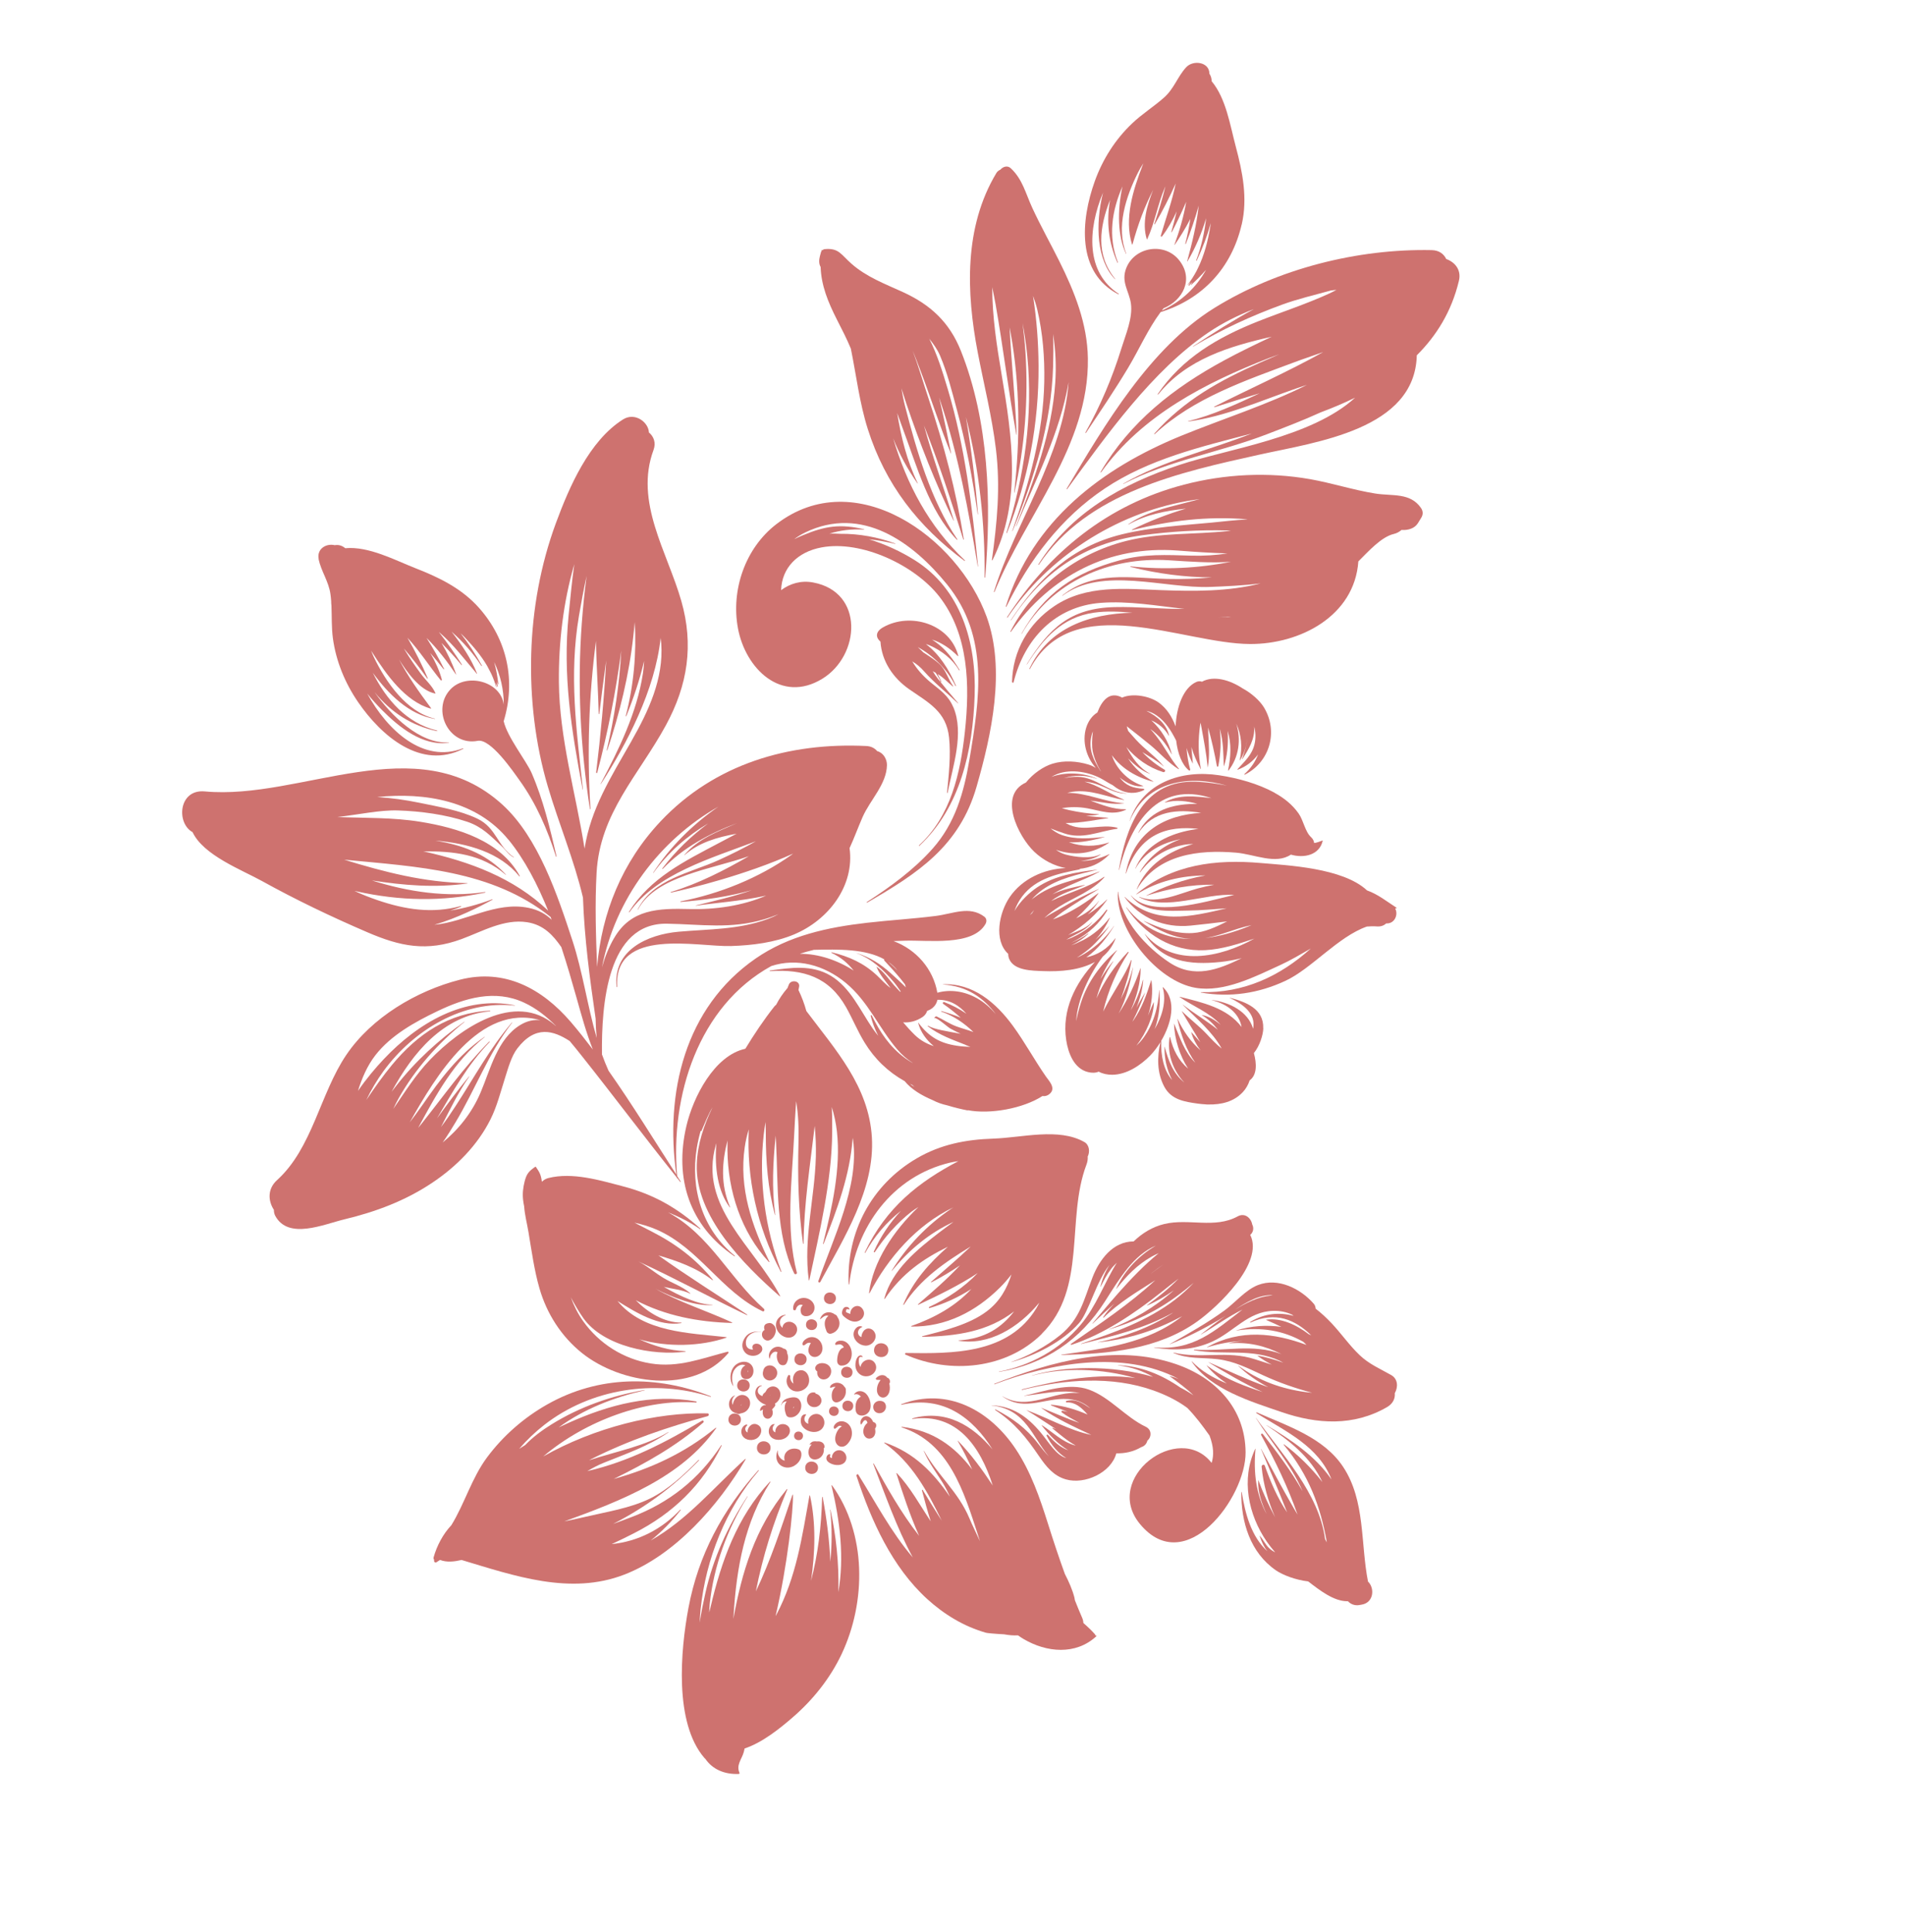 <svg width="213" height="216" viewBox="0 0 213 216" fill="none" xmlns="http://www.w3.org/2000/svg">
<path d="M111.209 154.753C111.168 154.769 111.143 154.706 111.185 154.693C117.571 152.215 124.716 150.183 131.476 152.495C135.919 154.015 139.235 157.449 139.271 162.355C139.309 167.42 132.544 176.492 127.47 170.384C123.205 165.249 131.785 158.821 135.472 163.541C135.733 162.708 135.718 161.755 135.236 160.483C134.442 159.361 133.658 158.32 132.764 157.401C131.605 156.535 130.243 155.897 128.981 155.447C124.3 153.775 119.023 154.204 114.277 155.385C114.235 155.397 114.225 155.328 114.265 155.321C118.358 154.29 122.772 153.47 126.954 154.057C123.277 152.989 118.99 152.823 115.385 153.789C115.374 153.794 115.371 153.777 115.379 153.774C118.873 152.714 124.313 152.566 128.929 153.922C127.789 153.278 126.513 152.812 124.993 152.637C124.984 152.636 124.986 152.619 124.995 152.619C127.521 152.698 129.894 153.678 131.976 155.119C132.49 155.382 132.98 155.671 133.443 155.989C132.652 155.201 131.745 154.559 130.777 153.846C130.77 153.84 130.771 153.832 130.784 153.831C131.096 153.901 131.434 154.013 131.788 154.154C125.557 150.869 117.447 152.394 111.206 154.746L111.209 154.753Z" fill="#CE726F"/>
<path d="M140.008 136.879C140.194 137.219 140.17 137.691 139.84 138.003C139.824 138.018 139.803 138.03 139.789 138.049C141.369 141.199 136.111 146.131 133.876 147.724C129.452 150.884 123.943 151.348 118.674 151.481C118.656 151.479 118.653 151.45 118.673 151.446C123.413 150.773 128.336 150.191 132.172 147.148C131.906 147.283 131.643 147.414 131.399 147.54C128.66 148.927 125.822 149.75 122.772 150.069C122.761 150.073 122.757 150.053 122.766 150.054C125.683 149.464 128.505 148.449 131.019 146.841C131.07 146.807 131.115 146.768 131.166 146.735C127.98 148.519 124.427 149.366 120.892 150.248C120.873 150.255 120.865 150.224 120.88 150.218C124.55 148.989 128.355 147.646 131.441 145.249C132.167 144.685 132.844 144.063 133.48 143.401C132.877 143.916 132.282 144.376 131.77 144.761C129.423 146.528 126.803 147.803 123.988 148.629C123.981 148.632 123.975 148.617 123.982 148.614C126.656 147.585 129.117 146.148 131.258 144.242C130.315 144.901 129.326 145.487 128.272 145.943C128.257 145.949 128.241 145.93 128.256 145.915C129.511 145.008 130.704 144.052 131.774 142.942C131.101 143.454 130.436 143.986 129.759 144.521C126.807 146.865 123.406 149.153 119.81 150.34C119.751 150.363 119.682 150.278 119.747 150.235C123.045 147.936 126.224 145.84 129.167 143.124C127.165 144.401 125.1 145.616 123.408 147.296C123.377 147.326 123.329 147.28 123.353 147.244C123.711 146.71 124.139 146.208 124.604 145.726C123.775 146.456 122.957 147.203 122.17 147.972C122.158 147.986 122.133 147.965 122.148 147.951C123.169 146.791 126.414 142.627 129.563 140.093C129.293 140.208 129.028 140.335 128.763 140.483C127.146 141.391 125.949 142.651 124.813 144.098C124.807 144.105 124.797 144.1 124.801 144.09C125.605 142.239 127.083 140.631 128.771 139.544C128.918 139.446 129.078 139.349 129.244 139.244C126.74 140.322 125.257 142.8 123.568 145.455C120.787 149.832 116.823 152.507 111.701 153.371C111.681 153.375 111.677 153.342 111.697 153.338C115.225 152.657 118.482 150.875 120.819 148.114C122.574 146.038 123.459 143.435 124.875 141.16C124.658 141.376 124.44 141.587 124.255 141.829C123.773 142.452 123.412 143.143 123.066 143.849C123.059 143.865 123.032 143.863 123.038 143.843C123.204 143.108 123.56 142.186 124.059 141.41C122.609 143.141 121.748 146.668 120.652 147.909C118.812 149.997 115.72 151.563 113.074 152.27C113.066 152.273 113.061 152.258 113.068 152.256C114.954 151.612 116.995 150.51 118.537 149.26C120.766 147.458 121.174 145.337 122.153 142.808C122.919 140.83 124.426 138.783 126.751 138.781C126.751 138.781 126.751 138.781 126.755 138.78C127.718 137.855 128.847 137.153 130.191 136.831C132.928 136.179 135.819 137.386 138.387 135.98C139.185 135.543 139.874 136.16 140.01 136.874L140.008 136.879ZM128.857 142.246C128.778 142.307 128.697 142.374 128.616 142.432C128.998 142.155 129.372 141.878 129.732 141.61C129.838 141.529 129.952 141.445 130.065 141.362C129.649 141.651 129.245 141.95 128.857 142.246Z" fill="#CE726F"/>
<path d="M146.891 145.745C147.027 145.903 147.092 146.101 147.107 146.303C147.746 146.792 148.338 147.351 148.873 147.916C149.971 149.074 150.87 150.397 152.027 151.497C153.092 152.508 154.29 153.004 155.548 153.719C156.322 154.159 156.333 155.069 155.952 155.751C156.008 156.307 155.774 156.905 155.086 157.303C151.354 159.463 147.282 159.229 143.299 157.859C139.876 156.681 135.395 155.349 133.242 152.214C133.231 152.197 133.254 152.179 133.269 152.195C134.3 153.271 135.676 154.064 137.169 154.663C136.304 154.082 135.529 153.423 134.913 152.652C134.911 152.645 134.917 152.638 134.922 152.64C136.63 153.923 138.478 154.71 140.491 155.389C140.72 155.467 140.949 155.544 141.177 155.618C138.924 154.594 136.82 153.326 135.132 152.298C135.125 152.292 135.133 152.28 135.138 152.283C137.344 153.243 139.532 154.288 141.809 155.078C140.502 154.383 139.334 153.56 138.445 152.686C138.442 152.679 138.45 152.667 138.457 152.673C140.768 154.368 143.261 155.267 146.087 155.637C146.292 155.663 146.498 155.681 146.707 155.697C144.846 155.205 143.024 154.571 141.261 153.759C139.581 152.983 138.013 152.163 136.14 151.946C134.339 151.736 132.895 151.959 131.197 151.246C131.181 151.239 131.184 151.212 131.205 151.212C134.297 151.947 137.201 150.93 140.337 151.962C140.963 152.168 141.585 152.366 142.201 152.558C141.637 152.259 141.089 151.941 140.591 151.556C140.588 151.548 140.585 151.541 140.597 151.54C141.452 151.693 142.463 151.967 143.491 152.34C143.365 152.274 143.24 152.198 143.112 152.136C139.977 150.672 136.79 151.538 133.515 150.941C133.477 150.934 133.481 150.876 133.52 150.878C136.96 151.108 140.037 150.169 143.281 151.375C141.473 150.46 139.559 149.987 137.41 150.183C137.402 150.186 137.396 150.171 137.404 150.168C137.92 150.033 138.445 149.954 138.98 149.919C137.694 149.941 136.369 150.203 134.987 150.616C134.969 150.623 134.961 150.592 134.976 150.586C138.733 148.554 142.457 149.012 146.083 150.351C145.967 150.233 145.852 150.119 145.732 150.011C143.511 148.741 140.998 148.313 138.235 148.747C138.227 148.75 138.222 148.735 138.229 148.732C139.921 148.209 141.609 148.101 143.264 148.334C142.73 148.067 142.174 147.817 141.576 147.561C141.561 147.555 141.565 147.531 141.577 147.531C143.245 147.284 145.008 148.14 146.339 149.158C146.426 149.192 146.518 149.238 146.606 149.276C144.827 147.542 142.624 146.555 139.822 147.851C139.774 147.87 139.748 147.806 139.794 147.78C141.419 146.795 143.074 146.679 144.646 147.105C144.579 147.058 144.517 147.009 144.451 146.962C143.834 146.68 143.14 146.519 142.335 146.544C139.526 146.634 137.968 148.879 135.528 149.987C133.436 150.937 131.278 151.015 129.051 150.654C129.028 150.651 129.036 150.617 129.055 150.622C133.399 151.03 135.785 148.807 138.921 146.403C137.318 147.194 135.825 148.286 134.28 149.191C134.273 149.194 134.265 149.184 134.275 149.176C134.931 148.666 135.906 147.878 137.009 147.113C136.79 147.256 136.571 147.39 136.358 147.518C134.562 148.562 132.724 149.51 130.793 150.279C130.781 150.284 130.775 150.269 130.787 150.265C132.88 149.077 134.986 147.91 136.932 146.483C138.093 145.631 139.276 144.195 140.644 143.662C142.893 142.78 145.437 144.068 146.892 145.749L146.891 145.745ZM137.997 146.459C139.328 145.634 140.764 144.944 142.043 144.839C142.135 144.82 142.229 144.808 142.319 144.794C140.81 144.701 139.344 145.576 137.999 146.462L137.997 146.459Z" fill="#CE726F"/>
<path d="M152.959 176.808C153.717 177.522 153.619 179.149 152.266 179.383C152.169 179.4 152.072 179.417 151.975 179.434C151.478 179.518 151.022 179.337 150.707 179C150.678 179.002 150.645 179.007 150.615 179.006C149.122 178.997 147.571 177.795 146.271 176.79C144.869 176.629 143.425 176.079 142.652 175.544C139.782 173.56 138.763 170.148 138.795 166.808C138.797 166.781 138.837 166.783 138.842 166.807C139.215 169.175 139.886 171.754 141.699 173.409C141.357 172.971 141.087 172.443 140.85 171.734C140.841 171.712 140.87 171.687 140.888 171.711C141.221 172.105 141.454 172.596 141.807 172.974C142.039 173.223 142.303 173.399 142.581 173.543C142.245 173.154 141.927 172.754 141.637 172.338C139.565 169.33 138.752 165.349 140.351 161.966C140.358 161.951 140.381 161.954 140.379 161.972C140.134 164.62 140.445 167.095 141.63 169.28C141.074 168.072 140.608 166.776 140.687 165.484C140.684 165.477 140.701 165.475 140.702 165.478C141.254 166.969 141.856 168.293 142.571 169.619C141.796 167.837 141.248 165.962 141.064 163.963C141.047 163.766 141.344 163.645 141.419 163.856C142.076 165.689 142.827 167.464 143.912 169.071C143.909 169.064 143.905 169.052 143.902 169.045C142.978 166.67 141.981 164.316 140.987 161.969C140.982 161.958 140.997 161.952 141.002 161.963C142.209 164.217 143.421 166.469 144.699 168.682C144.821 168.892 144.947 169.101 145.08 169.316C143.994 166.216 142.608 163.36 141.009 160.424C140.948 160.314 141.115 160.213 141.193 160.312C142.799 162.36 144.363 164.434 145.636 166.7C145.627 166.678 145.62 166.659 145.613 166.641C144.343 163.708 142.12 161.213 140.421 158.525C140.416 158.513 140.426 158.505 140.434 158.515C143.397 162.65 147.479 166.929 148.156 172.06C148.17 172.093 148.187 172.125 148.204 172.157C148.252 172.246 148.307 172.332 148.356 172.421C147.636 168.381 146.34 164.881 143.535 161.516C143.512 161.491 143.548 161.451 143.578 161.473C145.14 162.637 146.606 164.072 147.859 165.686C146.53 162.867 144.16 161.044 141.599 159.331C141.589 159.327 141.601 159.313 141.607 159.319C144.354 160.959 147.034 162.733 148.877 165.391C147.432 161.69 143.834 160.06 140.481 157.979C140.434 157.949 140.479 157.876 140.526 157.896C143.974 159.422 148.005 160.695 150.183 163.993C152.672 167.759 152.115 172.542 152.959 176.817L152.959 176.808Z" fill="#CE726F"/>
<path d="M119.96 156.47C117.103 155.97 114.736 157.991 112.086 156.106C112.079 156.1 112.087 156.088 112.094 156.094C114.999 157.827 117.835 155.378 120.759 155.752C120.137 155.588 119.411 155.531 118.496 155.574C117.177 155.634 115.83 155.905 114.519 156.049C114.508 156.053 114.505 156.037 114.513 156.034C116.769 155.55 119.495 154.522 121.766 155.353C124.118 156.212 125.834 158.42 128.116 159.506C128.813 159.838 128.753 160.69 128.29 161.047C128.211 161.38 127.989 161.658 127.609 161.778C126.718 162.295 125.778 162.495 124.818 162.469C124.226 164.646 121.299 165.983 119.194 165.388C117.794 164.993 116.972 163.951 116.182 162.796C114.731 160.669 113.456 159.064 111.273 157.628C111.237 157.603 111.272 157.538 111.311 157.561C113.241 158.575 114.747 159.653 116.075 161.393C116.445 161.88 116.84 162.376 117.276 162.812C115.425 160.679 114.713 157.53 110.877 157.12C110.869 157.119 110.87 157.101 110.879 157.102C113.253 157.202 114.891 158.383 116.387 160.177C117.335 161.316 118.069 162.679 119.228 163.001C118.259 162.439 117.523 161.497 117.023 160.508C116.976 160.41 117.114 160.334 117.179 160.411C117.855 161.18 118.561 161.819 119.449 162.132C118.285 161.437 117.333 160.428 116.484 159.375C116.466 159.352 116.495 159.327 116.514 159.341C117.723 160.105 118.704 161.145 120.123 161.567C120.172 161.582 120.222 161.588 120.274 161.598C119.338 161.088 118.435 160.302 117.688 159.692C117.656 159.665 117.681 159.608 117.727 159.625C117.844 159.669 117.958 159.719 118.076 159.767C116.882 159.006 115.762 158.228 114.79 157.659C114.783 157.653 114.788 157.643 114.798 157.647C117.288 158.56 119.575 159.911 122.018 160.411C121.997 160.402 121.974 160.389 121.954 160.38C120.072 159.498 118.129 158.615 116.432 157.401C116.425 157.395 116.429 157.385 116.44 157.389C117.858 157.941 119.237 158.578 120.679 159.068C120.011 158.702 119.334 158.345 118.721 157.897C118.643 157.842 118.69 157.698 118.791 157.714C118.988 157.744 119.187 157.786 119.382 157.834C118.779 157.585 118.163 157.359 117.53 157.113C117.49 157.099 117.503 157.033 117.548 157.037C118.985 157.158 120.312 157.578 121.604 158.136C120.94 157.364 120.218 156.73 119.272 156.781C119.162 156.786 119.134 156.641 119.243 156.611C120.298 156.332 121.091 156.885 121.913 157.444C121.398 156.984 120.779 156.62 119.952 156.473L119.96 156.47Z" fill="#CE726F"/>
<path d="M79.131 158.314C74.7 159.517 70.226 161.035 66.123 163.109C66.033 163.154 65.954 163.206 65.864 163.251C68.885 162.248 72.186 161.657 74.726 160.094C74.745 160.087 74.759 160.111 74.742 160.122C72.473 161.686 70.054 162.497 67.517 163.524C66.877 163.782 66.267 164.105 65.669 164.459C70.335 163.392 74.406 161.248 78.51 158.815C78.635 158.74 78.742 158.935 78.639 159.023C75.635 161.659 72.185 163.583 68.615 165.337C72.674 164.209 76.523 162.485 80.023 159.618C80.052 159.594 80.094 159.634 80.072 159.664C76.19 165.173 69.5 167.745 63.094 170.084C63.86 169.927 64.628 169.761 65.398 169.581C67.783 169.021 70.465 168.61 72.673 167.528C74.737 166.517 76.511 164.829 78.109 163.208C78.14 163.178 78.181 163.227 78.151 163.26C75.178 166.312 72.168 168.497 68.553 170.365C69.308 170.092 70.021 169.822 70.658 169.578C74.86 167.983 78.179 165.325 80.64 161.567C80.659 161.538 80.708 161.566 80.695 161.597C78.547 165.991 75.234 169.198 70.881 171.406C70.166 171.767 69.32 172.193 68.393 172.62C71.35 172.317 73.989 170.969 76.058 168.773C76.085 168.744 76.137 168.776 76.112 168.812C75.12 170.077 73.999 171.224 72.753 172.218C76.857 169.898 79.781 166.305 83.32 163.103C83.349 163.079 83.386 163.116 83.368 163.149C80.343 168.292 75.503 173.822 69.807 176.027C63.752 178.369 57.516 176.161 51.607 174.393C50.8 174.579 49.96 174.683 49.2 174.388C49.065 174.481 48.929 174.573 48.788 174.655C48.644 174.738 48.482 174.556 48.539 174.417C48.543 174.407 48.549 174.4 48.554 174.39C48.486 174.317 48.449 174.211 48.487 174.079C48.841 172.826 49.519 171.508 50.465 170.508C51.952 168.097 52.737 165.24 54.454 162.928C56.256 160.505 58.579 158.48 61.202 156.996C66.967 153.746 73.413 153.73 79.468 156.092C79.508 156.106 79.485 156.167 79.445 156.153C73.188 154.152 66.064 155.235 60.856 159.292C59.837 160.088 58.895 160.988 58.046 161.971C58.267 161.823 58.492 161.682 58.722 161.544C59.614 160.612 60.706 159.83 61.628 159.258C64.823 157.267 68.374 156.024 72.07 155.393C72.09 155.389 72.093 155.419 72.074 155.426C68.663 156.207 65.311 157.496 62.469 159.572C62.833 159.402 63.199 159.235 63.557 159.072C68.113 157.03 72.851 155.774 77.842 156.672C77.92 156.684 77.91 156.8 77.829 156.793C72.262 156.357 65.504 158.78 60.739 162.821C66.424 159.598 73.371 157.851 79.117 158.005C79.304 158.009 79.283 158.272 79.126 158.312L79.131 158.314Z" fill="#CE726F"/>
<path d="M116.502 149.104C112.523 153.058 106.251 153.644 101.245 151.436C101.146 151.393 101.187 151.256 101.29 151.254C106.568 151.33 112.773 151.38 115.885 146.237C116.008 146.037 116.107 145.829 116.206 145.621C113.867 148.465 110.538 150.435 107.182 149.883C107.164 149.881 107.161 149.852 107.181 149.848C110.152 149.677 112.007 148.39 113.389 146.604C110.491 148.844 106.988 149.381 103.125 149.448C103.087 149.45 103.09 149.393 103.125 149.383C105.488 148.767 108.332 148.102 110.327 146.6C111.822 145.472 112.57 144.058 113.095 142.473C112.699 142.979 112.275 143.476 111.806 143.938C109.096 146.63 105.761 148.344 101.903 148.301C101.872 148.3 101.865 148.251 101.892 148.241C104.582 147.287 106.857 145.989 108.607 144.1C107.146 145.041 105.543 145.767 103.923 146.232C103.853 146.251 103.826 146.141 103.888 146.112C105.919 145.169 107.775 143.929 109.318 142.321C107.229 143.692 104.955 144.796 102.68 145.861C102.646 145.874 102.621 145.833 102.646 145.81C104.234 144.434 105.878 143.019 107.336 141.457C106.307 142.15 105.242 142.796 104.138 143.354C104.104 143.367 104.079 143.326 104.105 143.303C105.591 141.989 107.108 140.719 108.542 139.348C105.651 141.106 102.898 142.991 101.055 145.866C101.032 145.897 100.982 145.869 100.998 145.832C102.117 143.166 103.952 141.175 105.985 139.377C103.209 140.736 100.843 142.368 98.927 145.203C98.905 145.233 98.864 145.206 98.872 145.173C99.758 141.939 102.53 139.697 105.09 137.728C105.59 137.345 106.1 136.975 106.608 136.601C103.881 137.858 101.625 139.744 99.726 142.076C99.714 142.09 99.69 142.073 99.701 142.056C101.405 139.309 103.649 136.966 106.33 135.148C106.416 135.093 106.5 135.033 106.59 134.976C102.468 136.959 99.326 140.586 97.233 144.553C97.215 144.586 97.165 144.58 97.171 144.539C97.597 141.06 99.906 137.585 102.69 134.937C102.411 135.104 102.14 135.281 101.898 135.467C100.292 136.729 98.94 138.283 97.811 139.978C97.774 140.036 97.675 139.984 97.701 139.918C98.468 138.224 99.477 136.719 100.731 135.364C99.117 136.629 97.758 138.22 96.744 140.051C96.727 140.084 96.672 140.054 96.687 140.017C99.071 134.986 102.734 132.128 107.157 129.806C106.852 129.853 106.547 129.9 106.238 129.971C99.775 131.5 95.689 137.149 94.953 143.57C94.95 143.606 94.888 143.613 94.888 143.57C94.63 137.755 97.425 132.465 102.499 129.497C105.172 127.933 107.995 127.389 111.059 127.289C114.285 127.185 118.374 126.035 121.251 127.675C121.797 127.985 121.887 128.757 121.617 129.296C121.64 129.562 121.604 129.862 121.477 130.197C119.161 136.302 121.588 144.029 116.5 149.087L116.502 149.104Z" fill="#CE726F"/>
<path d="M91.732 143.296C91.657 143.434 91.448 143.362 91.502 143.206C93.161 138.427 96.065 132.628 95.39 127.492C95.377 127.394 95.356 127.298 95.341 127.205C95.041 131.351 93.607 135.182 92.085 139.056C92.071 139.096 92.014 139.072 92.025 139.033C93.02 135.03 94.039 130.63 93.576 126.476C93.469 125.542 93.271 124.637 93.002 123.751C93.051 124.78 93.058 125.745 93.048 126.56C93.005 132.062 91.63 137.743 90.492 143.106C90.483 143.139 90.434 143.146 90.432 143.108C89.804 138.484 91.1 133.944 91.221 129.312C91.249 128.153 91.205 127.005 91.092 125.871C90.587 130.262 89.887 134.575 89.849 139.023C89.848 139.062 89.787 139.06 89.785 139.022C89.262 135.207 89.18 131.579 89.279 127.733C89.319 126.125 89.267 124.609 89.016 123.103C88.932 124.405 88.851 125.706 88.79 127.012C88.553 131.97 87.823 137.417 89.098 142.268C89.146 142.444 88.875 142.512 88.802 142.36C86.689 137.909 87.025 132.537 86.771 127.721C86.757 127.468 86.743 127.215 86.729 126.961C86.431 129.915 86.275 132.855 86.685 135.818C86.689 135.838 86.66 135.841 86.652 135.822C85.84 132.812 85.625 129.785 85.622 126.683C85.623 126.273 85.607 125.852 85.59 125.427C85.512 125.906 85.442 126.383 85.391 126.865C84.816 131.961 85.534 137.357 87.368 142.151C87.384 142.192 87.328 142.214 87.305 142.176C84.605 137.104 83.479 131.701 83.719 126.25C83.524 126.901 83.368 127.563 83.272 128.236C82.604 132.782 84.058 137.031 86.026 141.051C86.041 141.088 85.994 141.111 85.971 141.086C82.86 137.722 81.391 133.154 81.335 128.61C81.332 128.266 81.333 127.886 81.342 127.494C80.718 129.929 80.542 132.403 81.64 134.968C81.645 134.983 81.626 134.999 81.611 134.983C80.276 133.238 79.867 130.56 80.099 127.809C80.084 127.859 80.063 127.905 80.05 127.958C78.036 134.872 84.33 139.34 87.223 144.867C87.235 144.897 87.199 144.928 87.174 144.908C83.132 141.351 77.723 135.954 77.908 130.157C77.979 127.907 78.698 125.788 79.666 123.786C79.18 124.608 78.831 125.515 78.434 126.419C78.414 126.466 78.368 126.458 78.342 126.425C78.165 127.035 78.019 127.671 77.91 128.331C77.162 132.87 78.518 137.439 82.159 140.386C82.191 140.412 82.156 140.465 82.12 140.44C77.087 137.052 75.37 131.746 76.749 125.869C77.506 122.647 79.853 118.006 83.336 117.243C84.338 115.599 85.408 113.997 86.579 112.518C86.64 112.443 86.71 112.38 86.783 112.325C87.121 111.652 87.555 111.027 88.052 110.45C88.103 110.318 88.154 110.185 88.209 110.051C88.457 109.469 89.499 109.648 89.345 110.326C89.319 110.445 89.3 110.56 89.277 110.677C89.651 111.448 89.937 112.224 90.159 113.025C93.412 117.356 97.14 121.43 97.485 127.137C97.835 132.933 94.365 138.382 91.727 143.294L91.732 143.296Z" fill="#CE726F"/>
<path d="M81.208 149.481C81.235 149.483 81.249 149.53 81.219 149.541C78.363 150.513 74.659 150.642 71.487 149.728C73.117 150.464 74.808 150.985 76.629 151.049C76.663 151.049 76.665 151.108 76.631 151.109C73.017 151.586 67.464 150.523 65.226 147.357C64.724 146.645 64.258 145.85 63.823 145.025C64.17 145.967 64.612 146.875 65.22 147.722C67 150.211 69.72 151.934 72.745 152.424C75.848 152.925 78.435 151.861 81.353 151.111C81.431 151.089 81.495 151.197 81.442 151.257C77.462 155.985 69.388 154.725 65.058 151.248C62.76 149.4 61.138 146.866 60.322 144.043C59.723 141.975 59.442 139.816 59.082 137.697C58.906 136.675 58.665 135.774 58.609 134.881C58.552 134.606 58.51 134.346 58.488 134.139C58.406 133.42 58.486 132.772 58.659 132.077C58.888 131.184 59.14 130.937 59.858 130.428C59.873 130.422 59.891 130.415 59.903 130.432C60.32 131.039 60.475 131.289 60.581 132.058C60.583 132.074 60.583 132.096 60.585 132.112C60.783 131.913 61.035 131.766 61.313 131.695C64.02 131.02 67.043 131.941 69.671 132.626C73.022 133.5 75.751 135.03 78.306 137.35C78.338 137.376 78.303 137.429 78.267 137.404C77.161 136.638 75.957 136.028 74.695 135.535C74.697 135.539 74.706 135.539 74.711 135.542C79.4 138.086 81.546 142.869 85.415 146.317C85.535 146.425 85.438 146.67 85.267 146.587C80.63 144.393 78.168 139.507 73.38 137.445C72.575 137.1 71.756 136.863 70.934 136.684C71.611 137.02 72.258 137.368 72.862 137.673C75.539 139.038 77.805 140.738 79.701 143.06C79.725 143.089 79.686 143.131 79.655 143.109C77.868 141.714 75.763 140.977 73.617 140.343C76.841 142.652 80.235 144.769 83.536 146.957C83.567 146.98 83.539 147.03 83.503 147.014C79.433 145.065 75.457 142.894 71.362 141.012C71.362 141.012 71.362 141.012 71.357 141.009C71.482 141.076 71.607 141.139 71.73 141.211C72.558 141.699 73.302 142.324 74.123 142.827C75.157 143.466 76.285 143.787 77.197 144.596C77.21 144.608 77.199 144.634 77.182 144.623C76.256 144.17 75.217 144.098 74.222 143.862C76.042 144.915 78.182 145.885 79.65 145.851C79.668 145.853 79.67 145.882 79.65 145.886C77.776 146.046 75.304 145.091 73.295 144.083C76.007 145.59 79.035 146.544 81.846 147.834C81.878 147.848 81.87 147.894 81.832 147.896C78.094 147.797 74.383 147.092 71.084 145.356C72.469 146.758 74.291 147.862 76.174 147.854C76.209 147.853 76.209 147.909 76.176 147.914C73.659 148.324 71.104 146.725 69.042 145.44C71.923 148.943 76.992 149.015 81.217 149.482L81.208 149.481Z" fill="#CE726F"/>
<path d="M82.684 198.182C82.703 198.23 82.678 198.309 82.615 198.313C80.948 198.386 79.651 197.76 78.875 196.639C78.835 196.603 78.794 196.568 78.76 196.525C75.359 192.59 76.09 184.479 76.978 179.747C78.09 173.816 80.782 168.835 84.779 164.368C84.806 164.336 84.86 164.375 84.834 164.407C81.145 168.683 78.922 174.293 78.338 179.89C78.287 180.393 78.254 180.898 78.23 181.404C78.408 180.251 78.636 179.137 78.86 178.134C79.738 174.195 81.362 170.647 83.563 167.28C83.574 167.263 83.603 167.282 83.589 167.3C81.316 170.933 79.81 175.042 79.353 179.315C79.319 179.631 79.31 179.945 79.297 180.261C79.349 180.055 79.399 179.854 79.443 179.672C80.673 174.485 82.393 169.599 86.083 165.643C86.111 165.615 86.157 165.644 86.132 165.68C83.27 170.146 82.353 175.283 82.028 180.5C82.018 180.659 82.009 180.822 81.999 180.982C82.933 175.821 84.384 170.844 87.978 166.472C87.998 166.447 88.045 166.467 88.033 166.502C86.449 170.25 85.286 173.982 84.512 177.901C86.166 174.449 87.344 170.819 88.602 167.11C88.614 167.075 88.659 167.091 88.664 167.124C88.698 168.79 88.064 174.949 86.717 180.667C86.749 180.606 86.785 180.545 86.821 180.483C89.038 176.285 89.686 171.808 90.504 167.206C90.511 167.169 90.562 167.166 90.569 167.206C91.247 170.279 91.145 173.552 90.684 176.725C91.454 173.775 91.839 170.661 91.923 167.365C91.922 167.331 91.978 167.33 91.982 167.363C92.42 169.71 92.74 172.152 92.838 174.59C93.019 172.671 93.049 170.752 92.82 168.78C92.816 168.759 92.847 168.751 92.853 168.775C93.452 171.52 93.841 174.789 93.732 178C94.412 174.118 93.939 170.101 92.972 166.069C92.964 166.038 93.008 166.02 93.028 166.047C96.905 171.412 96.873 179.065 94.099 184.92C92.814 187.635 90.888 190.042 88.62 191.998C87.257 193.176 85.255 194.811 83.256 195.465C83.228 195.601 83.2 195.737 83.164 195.864C82.926 196.701 82.288 197.303 82.688 198.202L82.684 198.182Z" fill="#CE726F"/>
<path d="M122.577 182.927C120.272 185.052 117.007 184.74 114.448 183.229C114.246 183.111 114.035 182.97 113.825 182.82C113.325 182.845 112.805 182.805 112.277 182.704C111.224 182.65 110.379 182.566 110.253 182.53C107.8 181.84 105.565 180.481 103.688 178.773C99.719 175.158 97.41 169.995 95.764 164.989C95.724 164.867 95.894 164.73 95.971 164.859C97.912 167.962 99.669 171.328 102.061 174.109C100.241 170.768 98.945 167.005 97.639 163.655C97.623 163.614 97.679 163.592 97.699 163.631C99.118 166.189 100.752 169.137 102.764 171.69C101.724 169.348 100.925 166.915 100.23 164.726C100.217 164.692 100.261 164.662 100.285 164.691C101.805 166.303 102.846 168.247 104.068 170.077C103.702 168.936 103.391 167.768 103.083 166.6C103.07 166.545 103.147 166.531 103.172 166.573C103.872 167.72 104.57 168.872 105.3 170.007C103.697 166.723 101.984 163.531 98.879 161.316C98.849 161.294 98.876 161.253 98.909 161.261C102.259 162.416 104.349 164.631 106.207 167.317C105.974 166.784 105.709 166.255 105.389 165.742C104.636 164.539 103.856 163.518 103.291 162.21C103.283 162.191 103.312 162.176 103.32 162.198C104.846 164.939 107.14 166.753 108.391 169.737C108.709 170.495 109.148 171.375 109.569 172.296C109.487 172.035 109.405 171.773 109.32 171.514C107.778 166.773 106.127 161.285 100.825 159.57C100.79 159.558 100.802 159.501 100.839 159.508C104.256 159.907 106.732 161.658 108.7 164.284C108.236 163.177 107.675 162.109 107.083 161.083C107.075 161.065 107.098 161.056 107.111 161.068C108.598 162.611 109.832 164.297 110.999 166.067C109.619 161.745 107.012 157.909 102.034 158.625C101.989 158.63 101.983 158.572 102.022 158.561C105.757 157.53 108.737 159.345 110.979 162.039C108.771 158.503 105.461 155.955 100.791 157.045C100.756 157.055 100.738 156.998 100.772 156.984C105.914 155.029 110.691 157.651 113.587 162.02C115.271 164.56 116.268 167.458 117.176 170.34C117.778 172.251 118.393 174.109 119.06 175.946C119.514 176.829 119.911 177.724 120.136 178.606C120.16 178.7 120.172 178.795 120.183 178.89C120.446 179.554 120.717 180.215 121.005 180.877C121.091 181.072 121.125 181.257 121.132 181.436C121.607 181.852 122.067 182.283 122.471 182.748C122.488 182.768 122.474 182.799 122.45 182.804C122.439 182.808 122.425 182.805 122.409 182.808C122.45 182.813 122.491 182.818 122.529 182.829C122.584 182.837 122.602 182.904 122.559 182.938L122.577 182.927Z" fill="#CE726F"/>
<path d="M96.949 100.9C96.917 100.917 96.884 100.866 96.915 100.845C99.551 99.145 102.201 97.215 104.291 94.854C106.795 92.023 107.768 88.617 108.383 84.972C109.544 78.099 110.62 71.172 105.9 65.347C102.025 60.567 96.345 56.469 90.029 59.527C89.595 59.738 89.186 59.991 88.797 60.274C89.119 60.117 89.454 59.971 89.787 59.831C92.266 58.801 93.951 58.543 96.626 59.171C96.645 59.177 96.643 59.203 96.621 59.203C95.178 59.123 93.954 59.28 92.743 59.656C93.141 59.646 93.542 59.646 93.947 59.676C96.065 59.652 98.192 60.053 100.111 60.769C100.127 60.776 100.125 60.802 100.103 60.802C99.114 60.572 98.136 60.39 97.159 60.289C98.994 60.836 100.75 61.672 102.233 62.595C107.48 65.86 109.18 71.872 108.976 77.763C108.766 83.88 107.402 90.242 102.793 94.559C102.762 94.588 102.719 94.536 102.751 94.506C106.331 91.232 107.383 86.413 107.887 81.781C108.443 76.657 108.337 70.933 105.015 66.677C102.298 63.196 96.335 60.357 91.851 61.197C89.167 61.699 87.419 63.474 87.336 65.976C88.333 65.236 89.558 64.863 90.909 65.114C96.661 66.18 96.196 73.287 91.934 75.886C87.349 78.682 83.347 74.747 82.511 70.24C81.715 65.963 83.32 61.287 86.791 58.609C95.639 51.789 107.09 60.071 110.315 68.941C112.461 74.85 110.871 82.101 109.194 87.936C107.285 94.588 102.633 97.63 96.937 100.914L96.949 100.9Z" fill="#CE726F"/>
<path d="M106.588 79.037C107.84 81.989 106.528 85.673 105.955 88.627C105.946 88.67 105.883 88.664 105.887 88.62C106.084 86.621 106.327 84.457 106.116 82.452C105.815 79.567 103.877 78.587 101.683 77.07C99.85 75.797 98.588 73.919 98.445 71.727C97.956 71.321 97.793 70.66 98.753 70.12C101.828 68.393 106.243 69.786 107.147 73.321C107.155 73.352 107.112 73.365 107.091 73.343C106.184 72.438 105.222 71.818 104.207 71.499C104.348 71.594 104.484 71.687 104.61 71.775C105.789 72.607 106.552 73.682 107.291 74.895C107.314 74.93 107.252 74.958 107.228 74.92C106.505 73.683 105.257 72.723 103.957 72.155C103.82 72.092 103.673 72.047 103.527 72.006C105.03 73.141 106.068 74.78 106.892 76.655C106.908 76.696 106.849 76.719 106.829 76.68C105.991 74.957 104.415 73.311 102.615 72.341C102.794 72.499 102.958 72.65 103.094 72.786C103.137 72.829 103.177 72.878 103.221 72.921C103.442 73.067 103.664 73.212 103.875 73.353C104.379 73.688 104.908 74.044 105.302 74.514C105.84 75.164 106.063 76.012 106.563 76.686C106.583 76.713 106.551 76.751 106.52 76.729C105.941 76.259 105.494 75.741 104.849 75.353C104.985 75.632 105.117 75.921 105.25 76.213C105.266 76.254 105.206 76.278 105.186 76.238C105.039 75.878 104.84 75.538 104.611 75.21C104.506 75.153 104.397 75.096 104.287 75.036C104.474 75.334 104.665 75.629 104.886 75.904C105.617 76.814 106.365 77.722 107.134 78.605C107.149 78.62 107.122 78.64 107.107 78.624C105.858 77.431 104.486 76.365 103.342 75.07C102.911 74.58 102.49 74.225 101.996 73.937C102.51 74.778 103.154 75.542 104.065 76.294C105.114 77.156 106.026 77.736 106.571 79.026L106.588 79.037Z" fill="#CE726F"/>
<path d="M113.337 76.264C113.311 76.373 113.155 76.318 113.155 76.219C113.243 72.736 114.994 69.694 117.901 67.749C121.479 65.352 125.752 65.821 129.835 65.973C133.454 66.111 137.36 66.143 140.956 65.219C138.982 65.466 137.017 65.549 135.329 65.614C130.18 65.811 123.236 63.283 118.799 66.594C118.781 66.606 118.76 66.584 118.779 66.568C122.259 63.769 126.386 64.621 130.529 64.719C132.193 64.758 133.85 64.702 135.504 64.552C132.483 64.531 129.447 64.146 126.407 63.378C126.368 63.367 126.384 63.309 126.421 63.316C130.205 63.716 133.975 63.535 137.63 62.803C135.402 62.965 133.126 62.788 130.704 62.633C124.058 62.211 117.574 65.008 114.244 70.85C114.233 70.868 114.208 70.847 114.218 70.83C116.777 66.308 120.119 64.013 125.168 62.647C127.951 61.894 130.394 62.036 133.228 62.117C134.62 62.157 135.947 62.063 137.246 61.868C135.383 61.816 133.52 61.691 131.681 61.547C123.989 60.956 117.46 64.371 113.03 70.632C113.008 70.662 112.954 70.636 112.974 70.598C115.597 65.519 120.361 61.888 125.902 60.479C129.654 59.523 133.472 59.781 137.288 59.369C137.404 59.358 137.512 59.337 137.623 59.323C137.496 59.317 137.372 59.31 137.249 59.303C134.09 59.216 130.818 59.412 127.682 59.843C121.223 60.731 116.594 63.95 113.047 69.344C113.036 69.361 113.007 69.342 113.021 69.323C116.129 64.627 119.838 61.102 125.435 59.736C128.705 58.937 132.112 58.735 135.455 58.425C136.754 58.303 138.129 58.126 139.499 58.066C139.446 58.061 139.391 58.053 139.341 58.047C135.047 57.689 130.763 58.195 126.602 59.261C126.567 59.27 126.553 59.215 126.583 59.203C128.543 58.246 130.551 57.463 132.608 56.86C130.334 57.1 128.118 57.521 126.176 58.644C126.157 58.651 126.143 58.627 126.16 58.615C127.993 57.315 130.211 56.812 132.365 56.257C132.945 56.109 133.539 55.952 134.135 55.801C133.647 55.865 133.156 55.935 132.673 56.022C124.687 57.456 117.186 62.296 112.654 69.037C112.629 69.073 112.578 69.033 112.599 68.999C117.34 61.713 123.859 56.411 132.364 54.185C136.952 52.985 141.794 52.746 146.47 53.565C148.923 53.996 151.305 54.779 153.766 55.172C155.692 55.48 157.675 55.039 158.88 56.785C159.125 57.141 159.134 57.522 158.907 57.888C158.784 58.088 158.656 58.289 158.534 58.493C158.18 59.069 157.462 59.272 156.831 59.25C156.792 59.248 156.751 59.243 156.711 59.241C156.47 59.449 156.185 59.613 155.842 59.693C154.455 60.018 153.035 61.608 151.878 62.761C151.445 68.88 145.347 72.021 139.769 71.995C132.208 71.965 119.955 65.787 115.158 74.783C115.139 74.821 115.078 74.797 115.097 74.759C117.264 70.15 121.857 68.607 126.619 68.499C125.179 68.362 123.738 68.289 122.321 68.492C118.738 69.001 116.656 71.384 114.834 74.268C114.823 74.285 114.794 74.267 114.808 74.248C117.318 70.211 119.685 67.983 124.625 67.869C127.242 67.807 129.82 68.094 132.423 68.073C129.3 67.717 126.174 67.16 123.078 67.394C117.966 67.783 114.542 71.44 113.336 76.251L113.337 76.264ZM137.307 69.004C137.427 68.991 137.543 68.98 137.66 68.959C137.193 68.989 136.723 69.002 136.254 69.016C136.605 69.019 136.956 69.013 137.303 69.005L137.307 69.004Z" fill="#CE726F"/>
<path d="M160.087 27.963C160.914 27.981 161.442 28.398 161.702 28.955C162.683 29.308 163.417 30.17 163.122 31.396C162.304 34.811 160.624 37.522 158.413 39.719C158.213 48.029 147.188 49.409 140.79 50.831C131.908 52.804 121.561 55.034 116.151 63.137C116.127 63.173 116.076 63.133 116.097 63.098C119.728 57.305 125.476 54.109 131.842 51.984C137.212 50.189 146.641 48.931 151.515 44.458C150.278 45.06 148.995 45.603 147.69 46.09C145.613 47.034 143.501 47.836 141.673 48.538C136.375 50.581 130.68 51.469 125.61 54.099C125.591 54.106 125.577 54.082 125.598 54.069C130.111 51.461 135.162 50.362 139.963 48.461C134.271 49.956 128.507 51.29 123.532 54.607C118.623 57.881 115.106 62.58 112.519 67.826C112.499 67.864 112.444 67.843 112.458 67.803C115.43 58.244 123.153 52.353 132.105 48.703C136.784 46.798 141.721 45.239 146.128 43.027C145.716 43.164 145.314 43.294 144.939 43.425C141.002 44.786 137.007 46.567 132.854 47.12C132.834 47.124 132.83 47.091 132.85 47.087C135.602 46.407 138.241 45.193 140.842 43.969C139.147 44.472 137.458 44.981 135.799 45.522C135.762 45.537 135.731 45.48 135.774 45.459C139.811 43.415 144.001 41.56 147.95 39.358C146.76 39.786 145.644 40.15 144.754 40.486C139.299 42.525 133.45 44.484 129.106 48.532C129.077 48.556 129.034 48.513 129.058 48.486C132.396 44.742 136.351 42.545 140.91 40.532C141.615 40.222 142.323 39.916 143.03 39.61C142.665 39.746 142.3 39.869 141.937 40.009C134.822 42.771 127.667 46.434 123.114 52.8C123.09 52.836 123.039 52.795 123.06 52.761C126.359 47.164 131.216 43.354 136.88 40.286C138.617 39.343 140.401 38.485 142.19 37.642C137.448 38.714 132.66 40.158 129.501 44.093C129.475 44.125 129.423 44.09 129.447 44.054C132.208 40.009 136.17 37.71 140.653 35.929C143.302 34.88 146.016 34.008 148.61 32.82C148.895 32.69 149.167 32.548 149.437 32.402C149.226 32.425 149.015 32.449 148.806 32.475C146.962 32.986 145.081 33.424 143.366 34.052C139.897 35.318 136.571 36.847 133.405 38.749C133.387 38.756 133.372 38.732 133.39 38.721C135.601 37.253 137.851 35.831 140.188 34.56C138.406 35.248 136.702 36.1 135.122 37.167C128.87 41.4 123.732 48.64 119.318 54.679C119.293 54.715 119.243 54.675 119.264 54.64C123.499 47.529 128.575 38.889 135.794 34.419C142.875 30.034 151.8 27.789 160.078 27.962L160.087 27.963Z" fill="#CE726F"/>
<path d="M107.883 62.649C107.911 62.677 107.88 62.728 107.844 62.703C102.67 58.87 98.986 54.158 97.025 47.955C96.1 45.033 95.744 41.976 95.137 38.983C94.682 37.869 94.124 36.808 93.572 35.719C92.57 33.746 91.827 31.913 91.754 29.844C91.545 29.491 91.572 29.036 91.669 28.661C91.711 28.506 91.75 28.352 91.792 28.198C91.801 28.155 91.825 28.116 91.853 28.078C91.855 28.052 91.858 28.025 91.86 27.998C91.866 27.948 91.92 27.944 91.952 27.97C92.034 27.903 92.132 27.856 92.22 27.851C93.788 27.701 94.036 28.457 95.189 29.472C96.88 30.964 98.931 31.727 100.949 32.65C104.038 34.063 106.162 36.023 107.437 39.221C110.581 47.113 110.857 56.21 110.157 64.545C110.154 64.59 110.089 64.58 110.09 64.537C110.146 58.645 109.504 52.447 107.997 46.617C108.607 50.217 109.057 53.837 109.35 57.484C109.35 57.506 109.322 57.512 109.317 57.489C108.747 53.532 108.01 49.547 106.959 45.686C106.426 43.718 105.913 41.65 105.113 39.771C104.803 39.043 104.36 38.437 103.9 37.864C104.767 39.575 105.374 41.497 105.975 43.516C107.908 49.976 108.693 56.631 109.357 63.321C109.361 63.341 109.33 63.349 109.325 63.325C108.3 57.166 107.174 50.923 105.185 44.986C105.123 44.808 105.061 44.621 105.003 44.441C105.491 46.522 105.933 48.617 106.347 50.676C106.353 50.691 106.323 50.703 106.317 50.688C105.066 47.606 104.064 44.424 102.876 41.317C102.612 40.627 102.345 39.9 102.037 39.198C102.725 41.001 103.259 42.87 103.814 44.532C105.535 49.694 106.91 54.92 107.766 60.295C107.771 60.328 107.718 60.349 107.709 60.314C106.368 56.024 104.965 51.742 103.313 47.562C104.285 51.148 105.568 54.627 106.653 58.194C106.659 58.209 106.633 58.219 106.623 58.206C104.588 54.006 102.854 49.595 101.357 45.173C101.158 44.583 100.971 43.992 100.785 43.401C100.902 44.089 101.026 44.752 101.183 45.354C102.475 50.359 104.091 55.976 107.043 60.301C107.066 60.336 107.023 60.37 106.995 60.342C103.86 57.091 102.522 52.114 100.963 47.971C100.739 47.373 100.523 46.772 100.312 46.174C100.764 48.874 101.384 51.494 102.616 54.027C102.622 54.042 102.599 54.06 102.587 54.043C101.473 52.46 100.57 50.781 99.867 49.005C101.382 54.128 103.843 58.824 107.888 62.651L107.883 62.649Z" fill="#CE726F"/>
<path d="M111.837 18.984C112.134 18.633 112.64 18.45 113.028 18.819C114.346 20.066 114.668 21.608 115.428 23.254C116.362 25.275 117.457 27.22 118.448 29.21C120.152 32.63 121.579 36.187 121.637 40.061C121.781 49.849 114.697 57.559 111.192 66.177C111.178 66.217 111.117 66.193 111.131 66.153C113.535 58.386 118.882 50.963 119.483 42.719C118.521 48.374 115.826 53.577 113.632 58.826C113.623 58.847 113.592 58.834 113.601 58.813C115.623 53.666 117.611 48.376 117.986 42.807C118.109 40.971 118.032 39.142 117.747 37.334C117.795 38.653 117.779 39.898 117.748 40.955C117.565 47.333 115.606 53.513 113.214 59.372C113.205 59.393 113.174 59.379 113.183 59.358C115.087 53.99 116.648 48.417 116.761 42.688C116.814 39.978 116.599 37.236 115.975 34.592C115.856 34.086 115.69 33.578 115.503 33.074C115.908 35.667 116.108 38.285 116.122 40.913C116.157 47.364 114.97 53.596 112.587 59.586C112.571 59.622 112.515 59.601 112.529 59.561C114.556 53.204 115.519 46.43 114.86 39.764C114.74 38.547 114.559 37.337 114.337 36.134C114.467 37.204 114.583 38.281 114.657 39.361C115.001 44.654 114.578 49.893 113.427 55.071C113.421 55.09 113.389 55.086 113.394 55.066C114.086 49.108 114.057 43.108 112.996 37.196C112.96 36.995 112.917 36.8 112.881 36.599C113.094 40.601 113.512 44.588 113.676 48.597C113.676 48.619 113.647 48.622 113.643 48.602C112.76 43.768 112.17 38.891 111.324 34.052C111.223 33.47 111.082 32.809 110.943 32.109C110.941 35.395 111.448 38.647 111.996 41.895C113.162 48.792 114.254 56.103 110.965 62.628C110.95 62.656 110.901 62.653 110.903 62.614C111.489 58.385 111.873 54.482 111.354 50.199C110.913 46.558 110.013 43 109.323 39.406C108.038 32.708 107.765 25.396 111.411 19.334C111.505 19.18 111.656 19.06 111.827 18.979L111.837 18.984Z" fill="#CE726F"/>
<path d="M138.83 25.106C137.707 29.953 134.456 33.438 129.77 34.889C128.336 36.816 127.358 39.085 126.122 41.142C124.634 43.617 123.021 46.005 121.414 48.398C121.389 48.434 121.34 48.397 121.359 48.359C123.041 45.358 124.371 42.224 125.388 38.938C125.854 37.424 126.676 35.544 126.448 33.934C126.249 32.537 125.316 31.534 125.925 29.977C126.861 27.577 130.195 27.059 131.815 29.059C133.552 31.198 132.229 33.599 130.108 34.457C130.039 34.544 129.965 34.63 129.898 34.721C132.129 33.708 133.772 32.103 134.85 30.161C134.284 30.813 133.699 31.394 133.176 31.86C133.162 31.87 133.143 31.856 133.152 31.844C133.206 31.732 133.263 31.623 133.319 31.515C133.199 31.657 133.082 31.798 132.964 31.936C132.937 31.968 132.894 31.933 132.915 31.899C132.991 31.765 133.062 31.629 133.139 31.495C133.035 31.614 132.932 31.737 132.825 31.848C132.81 31.863 132.786 31.847 132.8 31.828C133.176 31.338 133.491 30.838 133.768 30.327C133.829 30.208 133.884 30.087 133.945 29.968C134.664 28.504 135.055 26.942 135.335 25.261C135.353 25.154 135.364 25.05 135.378 24.945C134.98 26.359 134.457 27.753 133.806 29.138C133.787 29.176 133.731 29.154 133.745 29.114C134.332 27.557 134.679 25.982 134.859 24.387C134.363 26.077 133.641 27.762 132.766 29.226C132.756 29.243 132.732 29.227 132.739 29.211C133.296 27.13 133.797 25.127 134.028 22.986C133.619 24.46 133.127 25.898 132.586 27.268C132.571 27.305 132.519 27.282 132.529 27.244C132.771 26.306 132.951 25.389 133.094 24.474C132.53 25.569 131.888 26.574 131.342 27.373C131.33 27.387 131.307 27.374 131.314 27.358C131.888 25.789 132.354 24.197 132.631 22.555C132.112 23.771 131.56 24.917 131.031 25.934C131.011 25.972 130.963 25.948 130.973 25.909C131.188 25.155 131.384 24.396 131.565 23.633C131.113 24.628 130.575 25.579 129.923 26.429C129.866 26.503 129.762 26.436 129.789 26.352C130.354 24.389 131.053 22.515 131.458 20.508C130.759 22.067 129.993 23.587 129.117 25.069C129.1 25.102 129.054 25.073 129.062 25.039C129.528 23.668 129.96 22.262 130.303 20.84C130.287 20.877 130.27 20.909 130.254 20.946C129.445 22.825 129.12 24.891 128.278 26.731C128.269 26.752 128.228 26.759 128.222 26.732C127.663 24.95 128.251 22.948 128.921 21.262C128.922 21.253 128.928 21.247 128.929 21.238C127.966 23.121 127.245 25.073 126.627 27.316C126.62 27.34 126.574 27.345 126.568 27.318C125.68 24.411 126.694 21.23 127.755 18.483C127.785 18.406 127.815 18.329 127.843 18.258C127.631 18.584 127.427 18.919 127.251 19.27C125.89 21.988 124.749 25.418 125.935 28.367C125.942 28.386 125.914 28.401 125.905 28.379C124.976 26.459 124.903 23.605 125.504 20.842C124.33 23.521 123.856 26.42 124.994 29.327C125.01 29.368 124.951 29.391 124.934 29.35C123.918 27.034 123.696 24.709 124.115 22.346C122.94 25.362 122.481 28.484 124.694 31.185C124.709 31.201 124.682 31.22 124.667 31.204C122.639 29.124 122.428 25.125 123.334 21.529C121.604 25.672 121.386 30.45 125.08 32.845C125.109 32.864 125.084 32.921 125.046 32.901C120.33 30.475 120.847 24.621 122.406 20.265C123.287 17.814 124.696 15.586 126.591 13.791C127.695 12.741 128.995 11.928 130.134 10.924C131.281 9.917 131.648 8.589 132.621 7.526C133.413 6.66 135.23 6.933 135.222 8.231C135.386 8.481 135.478 8.768 135.478 9.083C137.085 11.006 137.534 13.992 138.165 16.357C138.934 19.234 139.52 22.152 138.837 25.103L138.83 25.106Z" fill="#CE726F"/>
<path d="M35.634 62.503C35.396 61.346 36.49 60.718 37.423 60.949C37.809 60.878 38.223 60.964 38.605 61.287C41.237 61.043 44.155 62.624 46.545 63.559C49.174 64.585 51.666 65.82 53.561 67.957C56.743 71.543 57.685 76.134 56.318 80.624C56.719 82.399 58.836 85.031 59.445 86.425C60.74 89.412 61.494 92.58 62.227 95.738C62.237 95.773 62.176 95.793 62.166 95.758C61.214 92.743 59.956 89.831 58.103 87.255C57.389 86.26 54.864 82.543 53.415 82.819C50.181 83.436 48.2 79.339 50.37 77.059C52.179 75.156 56.045 76.188 56.325 78.8C56.337 77.099 55.955 75.481 55.251 74.008C55.476 74.816 55.633 75.639 55.721 76.515C55.724 76.531 55.701 76.54 55.691 76.526C55.636 76.419 55.582 76.315 55.526 76.208C55.572 76.388 55.616 76.565 55.659 76.738C55.668 76.773 55.613 76.786 55.601 76.756C55.541 76.616 55.472 76.484 55.412 76.344C55.446 76.494 55.48 76.645 55.51 76.797C55.513 76.817 55.48 76.822 55.477 76.801C55.327 76.27 55.137 75.77 54.916 75.297C54.771 75.009 54.623 74.723 54.469 74.443C53.799 73.297 52.941 72.286 51.984 71.275C51.834 71.114 51.669 70.959 51.504 70.805C52.381 71.929 53.171 73.127 53.884 74.415C53.901 74.447 53.85 74.481 53.829 74.45C52.887 72.998 51.752 71.734 50.487 70.612C51.606 72.042 52.697 73.651 53.344 75.307C53.351 75.326 53.327 75.34 53.316 75.323C51.959 73.74 50.778 72.141 49.192 70.754C49.154 70.722 49.114 70.686 49.071 70.655C50.027 71.869 50.889 73.107 51.646 74.301C51.668 74.335 51.622 74.371 51.598 74.341C50.89 73.482 50.136 72.667 49.36 71.874C50.016 72.987 50.571 74.148 51 75.372C51.006 75.387 50.983 75.405 50.972 75.388C49.998 73.931 48.929 72.541 47.685 71.308C48.403 72.422 49.055 73.579 49.654 74.784C49.667 74.817 49.621 74.844 49.602 74.817C49.12 74.201 48.622 73.595 48.108 72.996C48.661 73.946 49.128 74.949 49.406 75.978C49.428 76.055 49.315 76.096 49.271 76.04C47.998 74.472 46.936 72.783 45.557 71.296C46.405 72.76 47.163 74.272 47.832 75.829C47.844 75.859 47.801 75.893 47.78 75.862C46.962 74.701 46.096 73.582 45.171 72.511C45.199 72.56 45.225 72.615 45.257 72.662C45.801 73.569 46.417 74.447 47.04 75.301C47.584 76.043 48.322 76.653 48.689 77.492C48.697 77.51 48.683 77.542 48.658 77.534C46.931 77.183 45.495 75.115 44.612 73.716C44.612 73.716 44.612 73.716 44.611 73.712C45.608 75.596 46.8 77.299 48.195 79.164C48.214 79.191 48.188 79.223 48.156 79.218C45.289 78.399 43.199 75.398 41.671 73.013C41.614 72.923 41.557 72.833 41.496 72.745C41.586 72.973 41.676 73.2 41.781 73.422C43.107 76.203 45.459 79.622 48.636 80.344C48.656 80.349 48.651 80.381 48.632 80.376C45.681 79.888 43.386 77.538 41.681 75.206C43.181 78.198 45.462 80.851 48.857 81.664C48.896 81.674 48.892 81.741 48.849 81.731C45.993 81.124 43.72 79.624 41.906 77.408C41.917 77.425 41.929 77.446 41.941 77.463C43.703 79.929 46.905 83.197 50.188 82.997C50.21 82.997 50.216 83.024 50.192 83.029C47.289 83.459 44.604 81.29 42.675 79.339C42.165 78.825 41.6 78.207 41.056 77.529C43.322 81.668 47.325 85.369 51.757 83.657C51.798 83.641 51.822 83.7 51.781 83.717C47.076 86.103 42.648 82.289 40.049 78.506C38.581 76.369 37.574 73.936 37.222 71.361C37.059 70.152 37.111 68.923 37.06 67.704C37.041 67.535 37.023 67.361 37.028 67.186C37.009 66.922 36.983 66.66 36.945 66.399C36.745 64.99 35.903 63.856 35.62 62.5L35.634 62.503Z" fill="#CE726F"/>
<path d="M141.252 114.961C141.223 115.737 140.838 116.934 140.198 117.726C140.524 118.931 140.555 120.175 139.724 120.78C139.569 121.26 139.31 121.717 138.964 122.087C137.95 123.175 136.545 123.498 135.132 123.471C135.018 123.477 134.9 123.473 134.777 123.456C134.494 123.439 134.213 123.417 133.933 123.376C132.431 123.168 130.974 122.943 130.192 121.505C129.36 119.97 129.362 118.156 129.751 116.5C129.396 117.077 129.006 117.585 128.63 117.976C127.535 119.1 125.975 120.141 124.351 120.15C123.804 120.151 123.275 120.037 122.845 119.801C122.511 119.951 122.105 119.961 121.647 119.849C120.075 119.466 119.43 117.697 119.214 116.28C118.704 112.9 120.225 109.919 122.428 107.536C120.753 108.463 118.562 108.64 116.627 108.561C115.446 108.511 113.406 108.525 112.845 107.219C112.76 107.015 112.727 106.822 112.732 106.638C111.066 105.114 111.723 102.01 112.891 100.295C114.28 98.256 116.728 97.135 119.169 97.044C117.887 96.814 116.638 96.169 115.625 95.203C113.851 93.501 111.561 88.897 114.711 87.481C115.505 86.476 116.685 85.676 117.691 85.372C118.974 84.981 120.443 85.085 121.716 85.474C122.01 85.564 122.273 85.694 122.521 85.841C121.458 84.648 120.975 82.906 121.443 81.365C121.673 80.605 122.133 79.991 122.701 79.65C123.211 78.278 124.073 77.294 125.382 77.94C125.408 77.951 125.426 77.975 125.45 77.991C126.677 77.449 128.564 77.832 129.534 78.527C130.484 79.204 131.046 80.155 131.447 81.2C131.541 79.04 132.299 76.901 133.748 76.245C133.986 76.137 134.208 76.14 134.391 76.21C135.711 75.489 137.505 76.008 138.954 76.966C139.968 77.51 140.881 78.353 141.328 79.09C142.952 81.783 141.985 85.183 139.188 86.598C139.148 86.618 139.117 86.561 139.148 86.531C139.865 85.889 140.365 85.135 140.668 84.341C140.103 85.096 139.331 85.708 138.398 86.043C138.372 86.053 138.337 86.02 138.363 85.997C139.178 85.091 139.996 84.4 140.279 83.153C140.424 82.496 140.398 81.841 140.223 81.224C140.344 82.588 139.617 83.76 138.906 84.862C138.895 84.879 138.872 84.863 138.878 84.847C139.151 84.075 139.396 83.3 139.455 82.534C139.374 83.386 139.108 84.23 138.649 84.998C138.641 85.01 138.616 85.003 138.619 84.989C138.936 83.478 138.789 82.116 138.228 80.897C138.792 82.689 138.521 84.643 137.367 86.132C137.351 86.156 137.307 86.143 137.312 86.111C137.62 84.625 137.713 83.138 137.259 81.708C137.386 83.151 137.186 84.672 136.847 85.656C136.844 85.662 136.832 85.662 136.829 85.655C136.78 84.246 136.789 82.917 136.405 81.545C136.396 81.523 136.386 81.497 136.381 81.473C136.55 82.869 136.492 84.239 136.219 85.642C136.205 85.725 136.08 85.736 136.066 85.646C135.799 84.198 135.476 82.751 135.085 81.33C135.083 81.543 135.087 81.748 135.094 81.952C135.164 83.228 135.273 84.506 135.047 85.765C135.046 85.774 135.032 85.771 135.03 85.767C134.886 84.236 134.602 82.769 134.323 81.257C134.296 81.103 134.265 80.947 134.237 80.79C134.221 80.87 134.201 80.951 134.189 81.029C133.953 82.668 133.964 84.329 134.272 85.956C134.278 85.971 134.252 85.981 134.242 85.967C133.811 85.163 133.458 84.349 133.211 83.506C133.255 84.118 133.319 84.727 133.374 85.344C133.377 85.352 133.362 85.358 133.359 85.35C133.094 84.856 132.851 84.253 132.675 83.614C132.723 84.433 132.858 85.251 133.078 86.036C133.1 86.113 132.99 86.174 132.932 86.124C132.146 85.481 131.676 84.217 131.51 82.798C130.965 81.715 130.328 80.685 129.366 80.009C128.975 79.732 128.579 79.561 128.175 79.467C129.428 80.08 130.484 81.034 130.719 82.27C130.722 82.278 130.707 82.284 130.704 82.276C130.208 81.406 129.532 80.888 128.726 80.53C129.835 81.532 130.655 82.895 131.017 84.288C131.025 84.307 130.997 84.314 130.988 84.3C130.377 83.118 129.62 82.209 128.604 81.485C128.832 81.736 129.053 81.998 129.269 82.271C130.182 83.432 130.854 84.823 131.809 85.938C131.834 85.968 131.795 86 131.766 85.981C130.609 85.261 129.681 84.162 128.627 83.297C127.757 82.584 126.871 81.883 125.983 81.19C126.028 81.379 126.086 81.559 126.153 81.727C126.444 82.047 126.724 82.372 127.016 82.697C127.995 83.772 129.177 84.534 130.119 85.671C130.122 85.679 130.118 85.689 130.111 85.683C129.373 85.039 128.531 84.582 127.723 84.078C128.443 84.85 129.291 85.507 130.208 86.046C130.365 86.139 130.218 86.366 130.06 86.316C128.41 85.791 127.046 84.83 125.937 83.504C126.591 84.717 127.351 85.84 128.58 86.493C128.591 86.497 128.586 86.507 128.573 86.508C127.669 86.197 126.855 85.505 126.133 84.782C126.82 85.852 127.811 86.741 128.947 87.353C128.964 87.363 128.956 87.388 128.933 87.384C127.119 86.933 125.379 85.896 124.323 84.428C124.373 84.59 124.433 84.751 124.504 84.909C125.112 86.278 126.404 87.428 127.835 87.858C127.844 87.859 127.841 87.873 127.832 87.872C126.971 88.041 125.974 87.551 125.188 86.908C125.867 87.826 126.637 88.104 127.872 88.18C127.951 88.183 127.961 88.296 127.897 88.33C126.606 88.94 125.389 88.581 124.404 87.771C124.039 87.592 123.712 87.376 123.314 87.146C121.891 86.32 119.812 85.909 118.203 86.533C117.964 86.628 117.752 86.734 117.558 86.854C119.177 86.247 121.218 86.396 122.647 87.052C122.657 87.056 122.654 87.07 122.64 87.067C121.406 86.632 120.133 86.61 118.93 87.005C119.451 86.894 119.979 86.831 120.496 86.842C122.573 86.887 123.969 88.591 125.961 88.695C125.97 88.696 125.969 88.714 125.96 88.713C124.607 88.731 123.745 88.015 122.506 87.621C122.076 87.485 121.663 87.411 121.256 87.387C122.79 87.794 123.963 88.697 125.671 89.401C125.687 89.408 125.684 89.435 125.663 89.435C123.683 89.08 121.966 88.219 119.89 88.515C119.702 88.542 119.517 88.585 119.328 88.643C121.435 88.589 123.529 89.672 125.675 89.793C125.683 89.79 125.681 89.808 125.677 89.809C124.38 89.999 123.194 89.641 121.914 89.504C123.203 89.969 124.465 90.497 125.873 90.466C125.907 90.465 125.908 90.512 125.884 90.526C124.413 91.204 123.091 90.635 121.567 90.362C120.549 90.179 119.63 90.211 118.718 90.339C118.994 90.424 119.271 90.504 119.556 90.568C120.666 90.81 121.762 90.963 122.897 91.027C122.904 91.024 122.903 91.042 122.899 91.043C122.419 91.139 121.923 91.184 121.422 91.206C122.246 91.302 123.076 91.371 123.901 91.428C123.919 91.429 123.922 91.458 123.902 91.462C122.96 91.567 120.91 92.026 119.134 92.009C119.292 92.093 119.453 92.171 119.614 92.241C121.381 92.965 123.134 92.073 124.913 92.533C124.975 92.547 124.958 92.645 124.9 92.651C122.797 92.944 121.042 93.885 118.938 93.148C118.488 92.994 117.974 92.818 117.46 92.611C117.839 92.901 118.233 93.177 118.713 93.345C120.239 93.884 121.921 93.727 123.496 93.565C123.504 93.562 123.51 93.577 123.502 93.58C122.2 93.932 120.857 94.235 119.515 94.158C120.937 94.665 122.446 94.684 123.976 94.186C123.991 94.18 124.007 94.2 123.991 94.215C122.149 95.48 120.115 95.707 118.072 95.006C118.409 95.235 118.76 95.424 119.152 95.532C120.235 95.824 122.044 96.043 123.038 95.503C123.053 95.497 123.07 95.516 123.054 95.531C122.508 95.95 121.661 96.165 120.795 96.245C121.873 96.266 122.982 95.992 124.029 95.486C124.047 95.479 124.056 95.501 124.044 95.514C123.057 96.531 121.86 97.04 120.625 97.136C120.672 97.144 120.72 97.146 120.77 97.153C120.788 97.154 120.789 97.179 120.769 97.183C118.376 97.656 115.846 98.145 114.28 100.228C113.915 100.714 113.626 101.269 113.423 101.846C114.058 100.748 115.12 99.766 115.952 99.208C117.935 97.874 120.329 97.5 122.653 97.222C122.661 97.219 122.667 97.234 122.659 97.237C120.569 97.746 118.319 98.201 116.535 99.482C116.091 99.8 115.696 100.164 115.344 100.562C115.41 100.51 115.476 100.458 115.536 100.413C117.807 98.663 120.327 98.463 122.9 97.431C122.919 97.424 122.929 97.45 122.912 97.461C121.175 98.438 119.314 98.925 117.66 99.99C118.768 99.421 120.098 99.193 121.274 98.925C121.289 98.919 121.299 98.946 121.285 98.955C120.053 99.495 118.597 99.861 117.54 100.724C119.474 99.755 121.623 99.275 123.439 98.029C123.466 98.01 123.51 98.044 123.482 98.072C122.102 99.633 120.173 100.276 118.439 101.347C117.836 101.72 117.28 102.148 116.769 102.622C117.366 102.222 118.027 101.886 118.6 101.547C119.976 100.738 121.378 100.006 122.848 99.381C122.859 99.376 122.864 99.388 122.854 99.396C121.497 100.209 120.14 101.032 118.835 101.933C118.466 102.187 118.099 102.483 117.726 102.782C118.025 102.677 118.326 102.566 118.614 102.431C120.107 101.744 121.495 100.836 122.799 99.845C122.812 99.835 122.832 99.853 122.82 99.867C122.086 100.9 121.246 101.819 120.322 102.656C121.311 102.191 122.188 101.593 122.871 100.701C122.877 100.695 122.888 100.703 122.882 100.709C122.514 101.283 122.099 101.792 121.61 102.236C122.392 101.75 123.132 101.198 123.769 100.561C123.781 100.548 123.802 100.569 123.79 100.583C122.606 102.256 121.159 103.507 119.432 104.528C120.364 104.137 121.435 103.812 122.127 103.063C122.133 103.056 122.145 103.065 122.139 103.071C121.543 103.886 120.578 104.307 119.708 104.768C119.555 104.85 119.394 104.944 119.227 105.045C119.434 104.98 119.638 104.908 119.837 104.821C121.401 104.128 122.679 103.073 123.712 101.714C123.755 101.659 123.834 101.718 123.798 101.78C122.951 103.224 121.744 104.329 120.271 105.132C120.114 105.216 119.95 105.302 119.778 105.392C120.441 105.104 121.089 104.799 121.663 104.343C121.686 104.325 121.712 104.358 121.691 104.38C121.131 104.938 120.483 105.341 119.777 105.682C119.959 105.618 120.138 105.547 120.312 105.474C120.573 105.349 120.837 105.232 121.097 105.103C121.097 105.103 121.097 105.103 121.102 105.105C122.248 104.5 123.245 103.673 124.06 102.604C124.072 102.59 124.094 102.603 124.088 102.619C123.68 103.518 123.138 104.35 122.473 105.058C123.013 104.602 123.518 104.1 123.988 103.565C123.994 103.558 124.006 103.566 124 103.573C123.262 104.62 122.421 105.601 121.395 106.379C121.106 106.597 120.764 106.845 120.397 107.063C120.976 106.825 121.5 106.492 122.01 106.122C123.002 105.401 123.868 104.514 124.559 103.503C124.565 103.496 124.577 103.504 124.571 103.511C123.756 104.843 122.79 106.076 121.508 106.99C121.49 107.001 121.47 107.014 121.454 107.029C122.704 106.753 123.788 106.134 124.704 104.904C124.716 104.891 124.738 104.903 124.731 104.919C124.411 105.767 123.914 106.43 123.302 106.944C121.882 108.818 120.449 111.704 120.331 114.163C120.468 113.431 120.659 112.726 120.856 112.112C121.607 109.769 123.035 107.848 124.859 106.232C124.871 106.219 124.892 106.241 124.88 106.254C124.142 107.246 123.528 108.331 123.038 109.47C123.475 108.731 123.961 108.051 124.445 107.475C124.457 107.462 124.481 107.478 124.47 107.495C123.629 108.761 122.981 110.144 122.602 111.615C123.44 109.678 124.638 107.986 126.106 106.429C126.146 106.387 126.216 106.433 126.181 106.486C124.877 108.5 123.886 110.739 123.348 113.085C124.384 111.004 125.868 108.944 126.455 107.352C126.468 107.321 126.52 107.331 126.517 107.367C126.273 108.866 125.821 110.284 125.315 111.697C125.87 110.605 126.329 109.452 126.675 108.159C126.676 108.15 126.694 108.151 126.689 108.162C126.438 109.629 125.955 111.681 125.074 113.312C126.109 111.741 126.89 110.063 127.509 108.247C127.514 108.228 127.538 108.235 127.537 108.253C127.529 109.901 127.081 111.459 126.426 112.945C127.047 111.887 127.483 110.765 127.798 109.544C127.803 109.524 127.828 109.532 127.826 109.55C127.758 110.522 127.485 111.597 127.068 112.647C127.385 112.086 127.693 111.523 128.017 110.968C128.023 110.961 128.033 110.966 128.028 110.976C127.622 112.086 127.163 113.171 126.611 114.218C126.654 114.162 126.699 114.114 126.737 114.056C127.699 112.66 128.21 111.193 128.71 109.592C128.713 109.578 128.737 109.582 128.741 109.593C128.93 110.878 128.781 112.253 128.356 113.557C128.561 113.061 128.759 112.56 128.986 112.064C128.993 112.048 129.016 112.052 129.014 112.07C129.001 113.508 128.202 115.435 127.057 116.903C127.32 116.661 127.572 116.392 127.798 116.091C128.968 114.514 129.505 112.622 129.607 110.679C129.604 110.671 129.622 110.673 129.623 110.677C129.752 112.179 129.624 113.663 129.1 115.053C129.934 113.639 130.457 111.909 129.999 110.372C129.995 110.361 130.016 110.348 130.028 110.357C131.623 111.857 130.96 114.442 129.837 116.358C129.782 117.994 130.105 119.662 131.059 120.738C130.457 119.6 130.167 118.269 130.212 117.021C130.213 117.012 130.227 117.015 130.228 117.019C130.639 118.578 131.153 119.976 132.421 121.019C132.324 120.915 132.228 120.815 132.15 120.716C131.056 119.393 130.498 117.667 130.777 115.964C130.784 115.927 130.831 115.926 130.837 115.962C131.164 117.399 131.805 118.591 132.843 119.458C131.883 117.982 131.341 116.155 131.266 114.454C131.264 114.446 131.278 114.441 131.281 114.448C131.932 116.003 132.424 117.604 133.651 118.805C132.646 117.391 132.035 115.664 131.65 113.952C131.643 113.934 131.674 113.925 131.68 113.94C132.285 115.229 133.135 116.48 134.232 117.418C133.766 116.809 133.395 116.123 133.194 115.408C133.188 115.393 133.21 115.384 133.22 115.398C133.556 115.766 133.873 116.141 134.198 116.504C133.538 115.35 132.814 114.242 132.153 113.084C132.145 113.066 132.168 113.057 132.181 113.069C133.062 113.941 134.052 114.676 134.903 115.581C135.44 116.154 135.984 116.742 136.601 117.222C135.546 115.331 133.814 113.902 132.261 112.334C132.258 112.326 132.266 112.314 132.273 112.32C133.498 113.298 134.93 114.125 136.168 115.115C135.678 114.476 135.098 113.916 134.371 113.487C134.364 113.481 134.365 113.472 134.378 113.472C135.131 113.587 135.854 114.039 136.487 114.57C135.304 113.217 133.334 112.461 131.899 111.463C131.882 111.452 131.899 111.432 131.914 111.435C134.445 112.073 137.21 112.669 138.824 114.814C138.557 113.301 137.278 112.262 135.491 111.805C135.482 111.804 135.485 111.79 135.494 111.791C137.44 112.039 139.534 113.043 140.113 115.006C140.453 113.283 138.956 112.249 137.493 111.551C137.482 111.547 137.487 111.537 137.5 111.536C139.287 112.006 141.322 112.762 141.242 114.957L141.252 114.961ZM123.093 86.228C122.64 85.497 122.315 84.689 122.166 83.941C122.077 83.488 122.078 82.663 122.198 81.757C122.119 81.939 122.057 82.141 122.012 82.366C121.705 83.834 122.29 85.018 123.051 86.197C123.064 86.209 123.081 86.219 123.093 86.228ZM115.377 102.116C115.455 101.986 115.542 101.856 115.63 101.731C115.465 101.913 115.304 102.106 115.152 102.3C115.226 102.236 115.302 102.176 115.376 102.112L115.377 102.116Z" fill="#CE726F"/>
<path d="M142.515 88.633C143.583 89.216 144.487 89.941 145.197 90.937C145.752 91.719 145.914 92.975 146.602 93.601C146.81 93.79 146.909 94.018 146.939 94.244C147.263 94.202 147.586 94.07 147.871 93.961C147.882 93.957 147.894 93.965 147.895 93.978C147.535 95.596 145.8 95.968 144.335 95.539C142.618 96.685 140.274 95.495 138.188 95.319C134.033 94.972 129.466 95.494 127.127 99.407C127.121 99.423 127.093 99.408 127.1 99.393C128.275 96.639 130.663 95.171 133.418 94.347C133.043 94.358 132.662 94.388 132.273 94.464C130.303 94.852 128.676 95.898 127.485 97.509C127.468 97.533 127.433 97.508 127.448 97.481C128.401 95.834 130.11 94.471 132.007 93.814C129.95 94.211 128.001 95.207 126.952 97.112C126.947 97.122 126.933 97.119 126.936 97.105C127.865 94.83 130.012 93.56 132.329 92.971C132.812 92.848 133.389 92.736 134.006 92.66C130.547 92.286 127.434 93.144 125.899 97.646C125.892 97.661 125.865 97.659 125.865 97.637C126.769 92.946 130.306 91.1 134.303 90.872C131.683 90.434 128.935 90.625 127.306 93.104C127.294 93.118 127.272 93.105 127.279 93.089C128.408 90.864 130.569 90.021 132.976 89.887C133.251 89.873 133.553 89.861 133.871 89.856C132.689 89.543 131.495 89.382 130.264 89.719C130.245 89.726 130.242 89.697 130.252 89.689C131.789 88.765 133.742 89.031 135.455 89.225C129.537 87.283 126.467 91.922 125.132 97.246C125.126 97.265 125.098 97.259 125.098 97.238C125.875 92.64 127.71 87.467 133.2 87.39C134.273 87.375 135.687 87.523 137.186 87.831C133.024 86.618 128.221 87.265 126.32 91.769C126.315 91.779 126.301 91.776 126.304 91.762C127.776 87.48 132.099 86.026 136.325 86.67C138.41 86.988 140.653 87.606 142.504 88.616L142.515 88.633Z" fill="#CE726F"/>
<path d="M134.263 110.949C134.263 110.949 134.246 110.917 134.268 110.917C139.088 111.023 143.095 109.155 146.565 106.037C145.407 106.699 144.275 107.371 143.178 107.871C140.357 109.161 136.873 110.977 133.66 110.428C129.41 109.703 124.769 103.989 124.986 99.699C124.987 99.681 125.016 99.679 125.02 99.699C125.353 102.86 128.171 105.9 130.758 107.603C133.539 109.436 136.211 108.403 138.839 107.116C138.013 107.319 137.211 107.463 136.486 107.539C132.98 107.905 129.928 107.513 127.995 104.42C127.991 104.409 128 104.401 128.009 104.411C131.173 108.181 136.444 107.051 140.255 104.928C138.455 105.525 136.643 106.126 134.734 106.222C131.044 106.406 127.94 104.433 125.927 101.454C125.916 101.437 125.937 101.416 125.954 101.435C127.988 103.987 130.531 104.961 133.232 104.97C131.278 104.885 129.604 104.025 127.882 102.959C127.876 102.953 127.88 102.942 127.891 102.947C129.638 103.73 131.382 104.417 133.355 104.308C134.681 104.236 135.985 103.616 137.214 103.004C135.861 103.173 134.496 103.343 133.095 103.479C130.242 103.763 127.475 102.671 125.738 100.291C125.727 100.273 125.746 100.257 125.761 100.273C129.13 103.504 133.177 102.467 137.161 101.54C135.749 101.638 134.345 101.775 132.928 101.793C130.728 101.818 127.862 102.134 126.451 100.107C126.446 100.096 126.456 100.088 126.464 100.098C128.647 102.677 134.801 100.792 137.588 100.145C137.722 100.114 137.857 100.082 137.995 100.049C134.802 99.812 130.314 101.883 127.375 100.294C127.358 100.283 127.367 100.253 127.388 100.262C129.414 101.139 131.982 99.841 133.944 99.314C134.549 99.152 135.153 99.021 135.759 98.906C133.151 98.86 130.657 99.352 128.174 100.132C128.163 100.137 128.157 100.122 128.168 100.118C129.974 99.195 132.373 98.279 134.792 97.869C132.133 97.891 129.525 98.454 127.078 99.98C127.059 99.987 127.039 99.969 127.058 99.953C131.041 96.627 135.922 96.036 140.961 96.478C143.948 96.741 150.146 97.013 152.847 99.539C154.079 99.979 155.025 100.756 156.143 101.474C156.162 101.489 156.161 101.519 156.138 101.528C156.097 101.544 156.056 101.548 156.013 101.56C156.012 101.569 156.006 101.576 156.005 101.585C156.351 102.217 155.969 103.279 155 103.231C154.742 103.462 154.397 103.603 153.955 103.567C153.576 103.536 153.202 103.55 152.83 103.581C149.606 104.716 146.641 108.29 143.734 109.645C140.699 111.058 137.569 111.526 134.277 110.961L134.263 110.949ZM139.938 103.418C139.442 103.528 138.948 103.655 138.457 103.81C137.235 104.2 136.013 104.667 134.739 104.873C136.348 104.685 137.99 104.211 139.594 103.563C139.706 103.519 139.82 103.469 139.934 103.42L139.938 103.418Z" fill="#CE726F"/>
<path d="M108.196 124.137C107.523 124.007 106.732 123.819 105.912 123.57C105.336 123.444 104.785 123.252 104.267 122.979C103.038 122.46 101.895 121.773 101.157 120.87C99.293 119.826 97.793 118.383 96.68 116.562C95.893 115.285 95.333 113.893 94.596 112.588C92.7 109.239 89.862 108.318 86.093 108.567C86.052 108.571 86.039 108.507 86.081 108.503C88.391 108.179 90.763 107.814 92.876 109.074C95.075 110.387 96.178 112.941 97.567 114.968C97.764 115.257 97.978 115.526 98.195 115.789C97.813 115.043 97.525 114.285 97.354 113.559C97.339 113.487 97.442 113.464 97.473 113.52C98.405 115.404 99.463 117.009 101.178 118.276C101.451 118.475 101.728 118.65 102.007 118.811C102.024 118.821 102.044 118.827 102.063 118.832C101.442 118.439 100.863 117.948 100.325 117.32C98.254 114.903 97.091 111.967 94.573 109.883C92.139 107.869 89.091 107.06 86.242 107.995C78.086 112.477 74.919 122.524 75.715 131.475C75.847 131.677 75.976 131.881 76.106 132.08C76.128 132.114 76.08 132.155 76.054 132.122C75.936 131.979 75.825 131.829 75.708 131.685C75.689 131.693 75.669 131.696 75.663 131.669C75.657 131.654 75.658 131.636 75.656 131.619C72.058 127.123 68.61 122.516 65.025 118.01C64.596 117.472 64.157 116.92 63.697 116.378C61.891 115.207 59.861 114.574 57.841 117.209C57.169 118.083 56.793 119.488 56.456 120.545C55.962 122.097 55.575 123.67 54.843 125.134C53.39 128.048 51.002 130.44 48.308 132.237C45.304 134.243 42.006 135.472 38.511 136.312C36.189 136.869 32.247 138.63 30.779 135.927C30.666 135.717 30.621 135.484 30.622 135.247C29.982 134.274 29.875 132.927 30.974 131.93C34.934 128.351 35.777 122.285 38.715 117.936C41.544 113.746 46.573 110.761 51.437 109.521C56.427 108.247 60.612 110.509 63.825 114.251C64.676 115.243 65.487 116.277 66.286 117.325C65.551 115.471 65.017 113.511 64.447 111.484C63.947 109.71 63.397 107.809 62.762 105.88C61.839 104.541 60.776 103.383 58.936 103.097C56.37 102.698 53.928 104.127 51.619 104.977C47.72 106.414 44.778 105.818 41.05 104.209C37.039 102.483 33.084 100.593 29.263 98.477C27.035 97.244 22.742 95.613 21.532 93.028C19.683 92.021 19.964 88.198 22.896 88.474C33.696 89.478 46.57 81.228 56.163 89.94C60.203 93.614 62.356 100.128 64.008 105.158C65.146 108.63 65.682 112.445 66.718 116.04C66.646 115.326 66.605 114.6 66.596 113.87C65.942 109.386 65.342 104.875 65.182 100.342C64.186 96.118 62.491 92.111 61.254 87.931C59.84 83.153 59.254 78.055 59.397 73.078C59.54 68.122 60.437 63.14 62.155 58.48C63.653 54.425 65.872 49.286 69.651 46.895C70.993 46.044 72.506 47.193 72.557 48.347C73.083 48.782 73.374 49.482 73.072 50.301C70.917 56.127 74.609 61.699 76.177 67.181C77.586 72.1 76.899 76.576 74.456 81.075C71.412 86.674 67.071 90.871 66.704 97.581C66.513 101.054 66.623 104.579 66.763 108.102C67.27 102.083 69.536 96.407 73.861 91.82C79.923 85.387 88.216 82.983 96.856 83.397C97.406 83.421 97.806 83.646 98.08 83.969C98.748 84.141 99.184 84.849 99.17 85.544C99.125 87.686 97.289 89.423 96.442 91.351C95.939 92.5 95.513 93.679 94.991 94.813C95.565 98.997 92.681 102.829 88.787 104.462C86.602 105.375 84.097 105.685 81.752 105.759C78.02 105.883 68.647 103.597 69.003 110.314C69.006 110.356 68.942 110.368 68.939 110.326C68.511 106.24 72.377 104.471 75.879 104.159C79.289 103.856 82.594 103.941 85.87 102.73C86.303 102.571 86.694 102.391 87.06 102.194C86.532 102.407 85.998 102.606 85.452 102.766C81.695 103.892 78.384 103.326 74.578 103.262C67.904 103.149 67.24 112.303 67.306 117.874C67.528 118.499 67.778 119.108 68.045 119.705C70.707 123.485 73.147 127.477 75.622 131.305C74.335 122.216 76.537 112.651 84.492 107.152C88.192 104.594 92.533 103.664 96.93 103.161C99.486 102.869 102.055 102.719 104.608 102.398C106.546 102.157 108.399 101.225 110.056 102.476C110.331 102.682 110.345 103.022 110.184 103.301C108.738 105.817 103.707 105.069 101.162 105.162C100.745 105.176 100.324 105.192 99.907 105.206C102.442 106.148 104.346 108.316 104.805 110.978C106.259 110.575 107.842 110.811 109.229 111.591C110.073 112.064 110.749 112.681 111.346 113.372C109.972 111.56 108.165 110.243 105.425 110.059C105.417 110.062 105.417 110.041 105.422 110.043C108.775 109.876 111.363 112.096 113.247 114.673C114.577 116.494 115.658 118.492 116.944 120.344C117.267 120.811 118.017 121.559 117.475 122.175C117.212 122.469 116.876 122.58 116.564 122.523C114.409 123.924 110.687 124.596 108.202 124.109L108.196 124.137ZM54.206 115.921C50.772 118.649 48.788 122.336 46.753 126.09C46.87 125.948 46.987 125.807 47.1 125.668C49.597 122.537 51.873 119.283 54.703 116.436C54.735 116.406 54.776 116.455 54.746 116.488C52.286 119.017 50.621 122.05 48.857 125.036C50.017 123.433 51.201 121.846 52.438 120.337C52.452 120.319 52.477 120.339 52.463 120.358C51.223 122.131 50.294 124.078 49.306 125.998C49.882 125.239 50.42 124.451 50.934 123.656C53.004 120.48 54.769 117.191 57.245 114.298C57.26 114.284 57.284 114.3 57.27 114.319C54.615 117.74 53.139 121.803 50.921 125.487C50.515 126.162 50.036 126.947 49.494 127.723C51.29 126.243 52.768 124.406 53.74 122.122C54.828 119.572 55.602 116.145 58.167 114.589C58.956 114.108 59.708 113.97 60.418 114.051C53.607 112.122 48.723 120.298 45.813 125.47C46.286 124.846 46.757 124.215 47.208 123.566C49.233 120.649 51.232 117.936 54.186 115.903C54.203 115.892 54.221 115.915 54.203 115.926L54.206 115.921ZM58.59 112.082C55.33 110.577 51.993 111.566 48.938 113.027C46.408 114.236 43.688 115.737 41.953 117.991C41.043 119.171 40.467 120.539 40.023 121.958C40.959 120.594 41.997 119.368 42.919 118.394C46.705 114.386 51.92 111.25 57.558 112.387C57.577 112.393 57.571 112.421 57.553 112.419C51.796 111.787 46.252 115.14 42.896 119.719C42.145 120.742 41.502 121.843 40.949 122.985C41.856 121.637 42.791 120.305 43.822 119.059C46.687 115.593 50.203 113.203 54.779 112.988C54.821 112.984 54.833 113.048 54.791 113.052C49.536 113.545 46.142 117.704 43.779 122.058C43.95 121.835 44.122 121.616 44.291 121.398C46.474 118.596 49.028 116.284 51.91 114.223C51.928 114.212 51.949 114.234 51.93 114.25C48.983 116.617 46.424 119.496 44.564 122.796C44.351 123.174 44.158 123.57 43.974 123.966C45.273 122.08 46.483 120.133 48.084 118.467C51.403 115.011 57.573 110.715 62.057 114.615C62.06 114.622 62.062 114.626 62.061 114.635C62.095 114.656 62.133 114.675 62.167 114.696C61.108 113.635 59.935 112.702 58.59 112.082ZM56.851 93.879C53.286 89.5 47.512 88.554 42.171 89.103C43.751 89.203 45.312 89.417 46.887 89.743C48.994 90.181 51.424 90.583 53.379 91.522C55.515 92.544 55.61 94.613 57.455 95.829C57.472 95.839 57.452 95.864 57.435 95.854C56.753 95.472 56.629 95.094 56.073 94.585C54.874 93.476 53.938 92.44 52.243 91.868C49.828 91.055 47.013 90.681 44.469 90.601C42.486 90.541 40.076 91.073 37.717 91.338C40.828 91.457 43.936 91.369 47.023 91.873C51.208 92.555 55.952 93.985 58.12 97.931C58.137 97.963 58.087 97.991 58.068 97.964C55.895 95.29 52.34 94.281 48.678 93.971C48.893 94.011 49.106 94.047 49.317 94.089C52.152 94.623 54.577 95.644 56.566 97.769C56.58 97.781 56.56 97.806 56.545 97.79C53.844 95.451 50.635 95.151 47.335 95.176C52.503 96.314 57.413 98.12 61.289 101.802C60.108 98.886 58.674 96.105 56.857 93.873L56.851 93.879ZM61.559 102.507C54.992 97.249 46.666 96.9 38.484 96.106C42.956 97.481 47.446 98.65 52.259 98.728C52.277 98.73 52.28 98.759 52.26 98.763C48.683 99.278 45.128 98.977 41.588 98.428C45.675 99.714 49.955 100.353 54.232 99.721C54.272 99.714 54.285 99.778 54.245 99.785C49.398 100.811 44.737 100.724 39.893 99.652C39.808 99.634 39.718 99.614 39.633 99.596C40.459 99.993 41.321 100.325 42.19 100.624C45.281 101.683 48.348 102.168 51.541 101.283C51.574 101.27 51.589 101.329 51.559 101.341C51.214 101.504 50.795 101.656 50.325 101.799C51.869 101.546 53.425 101.137 55.03 100.536C55.067 100.521 55.091 100.572 55.052 100.592C53.591 101.382 51.098 102.65 48.566 103.385C52.093 103.059 55.427 100.732 59.108 101.493C60.226 101.723 61.044 102.197 61.68 102.822C61.639 102.717 61.596 102.609 61.558 102.503L61.559 102.507ZM70.613 82.826C72.505 79.508 74.211 75.871 73.935 71.95C73.919 71.736 73.889 71.528 73.866 71.317C73.238 77.185 70.05 83.213 67.183 87.646C67.171 87.659 67.149 87.646 67.156 87.631C69.22 83.723 71.215 79.682 71.888 75.268C71.959 74.804 71.997 74.345 72.02 73.882C71.534 75.965 70.854 78.008 70.028 80.053C70.01 80.095 69.957 80.069 69.967 80.03C70.868 76.583 71.169 73.062 70.977 69.548C70.926 70.073 70.872 70.591 70.815 71.101C70.335 75.456 69.293 79.723 67.902 83.87C67.89 83.904 67.832 83.889 67.84 83.855C68.707 80.184 69.262 76.485 69.466 72.727C68.862 77.339 67.962 81.865 66.775 86.387C66.759 86.454 66.648 86.425 66.656 86.357C67.163 82.211 67.546 78.024 67.778 73.84C67.504 75.827 67.25 77.822 67.005 79.809C67 79.85 66.945 79.842 66.943 79.804C66.888 77.301 66.681 74.491 66.638 71.647C65.824 77.873 65.63 84.161 66.02 90.429C66.022 90.467 65.967 90.48 65.96 90.44C64.894 83.555 64.541 76.629 65.05 69.677C65.18 67.912 65.358 66.15 65.59 64.392C65.265 65.872 64.986 67.359 64.733 68.853C63.606 75.489 64.453 81.614 65.18 88.254C65.184 88.274 65.152 88.282 65.147 88.258C63.884 81.551 62.902 75.552 63.581 68.736C63.772 66.843 63.945 64.948 64.217 63.063C62.977 67.33 62.458 71.783 62.49 76.224C62.539 82.546 64.383 88.673 65.361 94.868C66.049 90.426 68.289 86.906 70.612 82.835L70.613 82.826ZM68.649 104.899C70.532 101.602 73.653 101.536 77.102 101.624C79.919 101.699 82.995 101.279 85.669 100.121C82.753 100.767 79.657 100.961 77.818 101.254C77.798 101.258 77.794 101.225 77.814 101.221C79.872 100.708 82.028 100.234 84.061 99.515C81.481 100.226 78.806 100.621 76.106 100.832C76.064 100.835 76.053 100.775 76.093 100.768C80.439 99.927 84.856 98.155 88.48 95.58C88.547 95.532 88.609 95.481 88.675 95.43C83.447 97.79 77.112 99.341 75.022 99.785C74.978 99.794 74.971 99.732 75.01 99.721C78.088 98.786 80.959 97.317 83.74 95.71C79.688 97.16 73.312 97.907 71.328 101.693C71.318 101.71 71.288 101.7 71.297 101.679C73.002 98.28 77.138 97.609 80.333 96.162C81.752 95.517 83.158 94.818 84.519 94.046C79.553 95.936 73.392 97.686 70.382 101.973C70.357 102.008 70.306 101.968 70.327 101.934C72.736 98.122 76.522 96.294 80.391 94.24C81.047 93.889 81.705 93.546 82.355 93.203C80.195 93.592 78.141 94.181 76.547 95.594C76.534 95.604 76.514 95.586 76.526 95.572C78.091 93.739 80.277 92.96 82.42 92.016C79.335 93.173 76.419 94.725 74.103 97.137C74.075 97.165 74.032 97.121 74.054 97.091C75.556 95.119 77.271 93.477 79.183 92.051C76.808 93.462 74.719 95.282 73.055 97.586C73.041 97.605 73.015 97.585 73.029 97.566C74.901 94.697 77.431 92.171 80.327 90.177C73.729 93.918 68.772 100.547 67.305 108.142C67.626 107.001 68.064 105.908 68.642 104.902L68.649 104.899ZM99.303 107.517C99.665 107.831 100.015 108.159 100.351 108.496C100.048 108.111 99.695 107.789 99.303 107.517ZM99.61 108.815C100.148 109.301 100.736 109.828 101.283 110.38C101.25 110.263 101.218 110.151 101.183 110.039C101.028 109.833 100.869 109.629 100.704 109.431C100.118 108.726 99.502 108.042 98.872 107.377C98.834 107.336 98.849 107.287 98.883 107.252C96.777 106.066 93.759 106.118 90.998 106.184C90.469 106.312 89.945 106.459 89.424 106.626C91.499 106.612 93.649 107.344 95.451 108.503C94.839 107.731 94.085 107.05 92.978 106.522C92.941 106.502 92.963 106.45 93.002 106.461C94.941 106.932 96.558 107.659 98.032 109.026C98.532 109.493 99.009 110.055 99.582 110.454C99.039 109.706 98.334 108.949 98.004 108.083C98.001 108.076 98.01 108.068 98.017 108.074C98.788 108.593 99.367 109.455 99.971 110.152C100.17 110.38 100.405 110.615 100.634 110.865C100.664 110.866 100.693 110.863 100.722 110.861C100.448 110.473 100.194 110.082 99.938 109.786C98.781 108.423 97.496 107.205 95.797 106.566C95.787 106.562 95.79 106.548 95.804 106.551C97.264 107.012 98.478 107.788 99.614 108.814L99.61 108.815ZM107.963 116.806C106.448 116.206 105.047 115.729 103.739 114.728C103.704 114.703 103.744 114.653 103.778 114.674C104.435 115.078 105.885 115.285 107.409 115.57C107.033 115.383 106.656 115.204 106.286 115.001C105.899 114.787 104.914 113.836 104.473 113.79C104.458 113.787 104.453 113.772 104.462 113.764C104.511 113.723 104.563 113.681 104.612 113.64C104.637 113.617 104.679 113.614 104.709 113.623C105.465 113.975 106.145 114.449 106.939 114.743C107.566 114.973 108.218 115.138 108.842 115.374C107.819 114.381 106.598 113.544 105.259 113.095C105.219 113.08 105.242 113.019 105.282 113.034C106.02 113.251 106.734 113.486 107.421 113.77C106.799 113.223 106.155 112.709 105.464 112.228C105.355 112.15 105.451 111.978 105.573 112.025C106.445 112.353 107.282 112.798 108.058 113.328C107.211 112.369 106.175 111.735 104.812 111.77C104.693 112.395 104.227 112.821 103.673 113.002C103.579 113.277 103.415 113.518 103.159 113.689C102.45 114.164 101.705 114.343 100.98 114.289C101.399 114.779 101.831 115.26 102.301 115.717C102.941 116.331 103.654 116.704 104.411 116.948C103.562 116.253 102.922 115.367 102.662 114.352C102.656 114.337 102.679 114.328 102.688 114.342C103.855 115.904 105.079 116.619 107.007 116.908C107.503 116.984 108.001 117.011 108.503 117.036C108.319 116.962 108.134 116.889 107.95 116.815L107.963 116.806ZM101.998 121.283C101.91 121.245 101.821 121.207 101.737 121.167C101.902 121.291 102.078 121.407 102.261 121.52C102.17 121.444 102.083 121.366 101.998 121.283Z" fill="#CE726F"/>
<path d="M85.203 150.631C85.318 150.943 85.113 151.21 84.861 151.379C84.386 151.696 83.63 151.616 83.271 151.158C82.85 150.618 82.958 150.018 83.327 149.492C83.733 148.913 84.426 148.811 85.08 148.849C85.089 148.85 85.087 148.868 85.078 148.867C84.246 148.791 83.303 149.299 83.404 150.23C83.436 150.541 83.595 150.745 83.885 150.833C83.978 150.861 84.096 150.875 84.205 150.858C84.049 150.639 84.099 150.295 84.456 150.227C84.769 150.168 85.094 150.324 85.207 150.629L85.203 150.631Z" fill="#CE726F"/>
<path d="M82.005 154.957C82.005 154.957 81.997 154.969 81.99 154.963C81.52 154.321 81.587 153.323 82.112 152.722C82.567 152.202 83.485 152.015 83.995 152.572C84.451 153.069 84.282 154.081 83.529 154.173C82.622 154.281 82.636 152.921 83.344 152.649C82.999 152.453 82.582 152.623 82.31 152.894C81.74 153.461 81.791 154.253 82.003 154.963L82.005 154.957ZM83.631 153.299C83.642 153.26 83.645 153.225 83.65 153.184C83.555 153.303 83.555 153.563 83.631 153.299Z" fill="#CE726F"/>
<path d="M88.154 149.539C87.434 149.518 86.775 148.868 86.755 148.143C86.742 147.531 87.228 146.984 87.85 146.996C87.868 146.998 87.866 147.025 87.85 147.027C87.323 147.158 87.01 147.74 87.306 148.226C87.355 148.306 87.419 148.38 87.495 148.441C87.497 148.371 87.498 148.297 87.528 148.22C87.694 147.801 88.178 147.661 88.578 147.83C89.536 148.245 89.144 149.565 88.154 149.539ZM88.084 148.587C88.119 148.556 88.116 148.549 88.071 148.566C88.074 148.574 88.077 148.581 88.08 148.589L88.084 148.587Z" fill="#CE726F"/>
<path d="M90.03 147.139C89.849 147.116 89.646 146.997 89.583 146.815C89.499 146.581 89.478 146.343 89.595 146.116C89.642 146.028 89.698 145.962 89.763 145.907C89.716 145.886 89.667 145.862 89.617 145.856C89.288 145.81 89.058 146.1 88.986 146.387C88.95 146.535 88.699 146.501 88.688 146.354C88.611 145.474 89.475 144.886 90.29 145.167C90.74 145.325 91.084 145.724 91.074 146.211C91.062 146.769 90.594 147.2 90.033 147.133L90.03 147.139ZM90.618 146.573C90.618 146.573 90.612 146.559 90.613 146.55C90.608 146.56 90.605 146.574 90.601 146.585C90.55 146.674 90.556 146.667 90.619 146.577L90.618 146.573Z" fill="#CE726F"/>
<path d="M87.593 150.759C87.837 150.774 88.011 150.964 88.005 151.221C88.006 151.234 88 151.241 88 151.253C88.19 151.644 88.138 152.036 87.93 152.416C87.77 152.708 87.297 152.671 87.118 152.436C86.869 152.112 86.771 151.559 86.934 151.175C86.927 151.169 86.919 151.159 86.913 151.157C86.487 150.951 86.085 151.473 86.086 151.847C86.085 151.878 86.036 151.885 86.026 151.858C85.79 151.209 86.381 150.5 87.063 150.554C87.26 150.571 87.441 150.646 87.597 150.757L87.593 150.759Z" fill="#CE726F"/>
<path d="M85.195 154.915C84.889 154.98 84.666 155.302 84.744 155.616C84.801 155.848 85.02 155.999 85.241 156.075C85.273 155.907 85.389 155.753 85.539 155.664C85.602 155.626 85.731 155.329 85.81 155.258C85.946 155.131 86.107 155.037 86.292 155.003C86.724 154.927 87.113 155.213 87.224 155.622C87.368 156.152 87.079 156.664 86.637 156.921C86.681 156.977 86.714 157.05 86.681 157.119C86.62 157.247 86.516 157.366 86.417 157.465C86.387 157.499 86.359 157.527 86.328 157.557C86.455 157.856 86.432 158.223 86.192 158.456C85.978 158.667 85.643 158.648 85.447 158.415C85.267 158.201 85.239 157.846 85.308 157.585C85.306 157.582 85.312 157.575 85.315 157.57C85.225 157.605 85.138 157.648 85.091 157.702C85.052 157.747 84.974 157.722 84.979 157.659C85.007 157.294 85.304 157.073 85.626 157.071C85.636 157.063 85.644 157.051 85.654 157.043C85.082 156.885 84.529 156.405 84.456 155.816C84.4 155.36 84.688 154.866 85.186 154.88C85.204 154.882 85.205 154.907 85.185 154.911L85.195 154.915ZM86.102 156.015C86.107 155.996 86.114 155.98 86.115 155.962C86.076 155.973 86.075 155.991 86.098 156.016L86.102 156.015Z" fill="#CE726F"/>
<path d="M81.936 157.048C81.99 156.543 82.335 156.04 82.845 155.954C83.298 155.878 83.752 156.186 83.847 156.632C83.945 157.064 83.74 157.529 83.385 157.786C83.214 157.91 83.008 157.979 82.8 158.009C82.7 158.075 82.572 158.099 82.441 158.039C82.42 158.03 82.403 158.011 82.386 158C82.083 157.944 81.809 157.785 81.644 157.5C81.334 156.967 81.57 156.213 82.154 155.999C82.169 155.993 82.186 156.012 82.17 156.027C81.852 156.27 81.764 156.745 81.937 157.052L81.936 157.048ZM82.858 157.067C82.838 157.105 82.825 157.136 82.819 157.164C82.862 157.109 82.899 157.051 82.937 156.971C82.905 157.001 82.878 157.029 82.854 157.068L82.858 157.067Z" fill="#CE726F"/>
<path d="M91.611 151.51C91.287 151.781 90.793 151.778 90.533 151.415C90.247 151.019 90.44 150.515 90.655 150.132C90.534 150.098 90.406 150.102 90.289 150.144C90.132 150.206 90.044 150.344 89.892 150.396C89.821 150.424 89.76 150.388 89.739 150.314C89.668 150.036 89.981 149.76 90.196 149.637C90.508 149.457 90.889 149.427 91.226 149.569C91.946 149.871 92.257 150.974 91.611 151.51ZM91.04 150.679C91.059 150.749 90.963 150.68 91.04 150.679Z" fill="#CE726F"/>
<path d="M92.901 149.1C92.719 149.142 92.493 149.02 92.424 148.845C92.255 148.419 92.115 147.957 92.303 147.516C92.371 147.359 92.487 147.218 92.625 147.108C92.515 147.069 92.402 147.058 92.284 147.096C92.073 147.163 91.892 147.359 91.71 147.479C91.695 147.485 91.68 147.478 91.685 147.459C91.948 146.694 92.737 146.485 93.349 146.942C93.505 146.997 93.598 147.102 93.632 147.231C94.137 147.929 93.78 148.89 92.903 149.095L92.901 149.1Z" fill="#CE726F"/>
<path d="M91.958 159.664C91.391 160.368 90.182 160.117 89.701 159.436C89.427 159.048 89.441 158.05 90.112 158.108C90.135 158.112 90.15 158.14 90.131 158.157C89.772 158.601 89.951 159.044 90.387 159.173C90.379 159.142 90.371 159.11 90.366 159.078C90.314 158.662 90.549 158.276 90.94 158.13C91.885 157.781 92.54 158.933 91.953 159.662L91.958 159.664Z" fill="#CE726F"/>
<path d="M86.694 160.127C86.689 160.068 86.684 160.014 86.693 159.959C86.729 159.582 87.014 159.266 87.393 159.211C87.764 159.155 88.18 159.344 88.291 159.723C88.421 160.159 88.144 160.571 87.774 160.782C87.196 161.11 86.266 161.017 86.009 160.325C85.849 159.9 86.049 159.217 86.577 159.198C86.606 159.195 86.628 159.229 86.599 159.254C86.295 159.521 86.328 160.008 86.691 160.128L86.694 160.127Z" fill="#CE726F"/>
<path d="M84.584 159.223C85.427 159.51 85.168 160.554 84.497 160.867C83.947 161.124 83.163 160.964 82.939 160.345C82.782 159.903 82.997 159.368 83.462 159.245C83.539 159.223 83.584 159.334 83.524 159.38C83.219 159.613 83.3 160.025 83.6 160.148C83.51 159.64 84.014 159.026 84.588 159.222L84.584 159.223Z" fill="#CE726F"/>
<path d="M90.368 154.812C90.053 155.464 89.133 155.768 88.509 155.381C87.955 155.039 87.781 154.318 88.125 153.768C88.194 153.658 88.378 153.732 88.358 153.856C88.307 154.153 88.481 154.516 88.721 154.675C88.548 154.118 88.718 153.403 89.303 153.223C90.223 152.941 90.703 154.11 90.363 154.81L90.368 154.812Z" fill="#CE726F"/>
<path d="M94.031 152.662C93.753 152.647 93.605 152.382 93.603 152.137C93.603 151.615 93.763 150.753 94.356 150.639C94.291 150.496 94.186 150.374 94.029 150.315C93.831 150.239 93.661 150.345 93.463 150.345C93.416 150.347 93.371 150.287 93.38 150.244C93.444 149.926 93.852 149.846 94.136 149.876C94.577 149.921 94.918 150.248 95.091 150.641C95.464 151.486 95.117 152.711 94.031 152.662Z" fill="#CE726F"/>
<path d="M97.099 157.891C96.877 158.169 96.488 158.319 96.138 158.22C95.667 158.087 95.648 157.659 95.657 157.236C95.665 156.853 95.799 156.472 96.107 156.225C96.152 156.186 96.205 156.156 96.258 156.126C96.07 155.912 95.785 155.783 95.512 155.9C95.497 155.906 95.486 155.888 95.494 155.876C95.809 155.385 96.459 155.425 96.842 155.813C97.319 156.298 97.562 157.327 97.105 157.893L97.099 157.891Z" fill="#CE726F"/>
<path d="M94.45 155.06C94.556 155.174 94.594 155.314 94.57 155.44C94.649 156.03 94.208 156.671 93.587 156.77C93.324 156.814 93.082 156.629 93.032 156.373C92.941 155.934 93.005 155.443 93.338 155.117C93.365 155.088 93.396 155.068 93.429 155.042C93.388 155.036 93.347 155.031 93.311 155.028C93.135 155.02 93.002 155.142 92.836 155.147C92.829 155.15 92.822 155.144 92.817 155.133C92.745 154.864 93.169 154.648 93.371 154.603C93.708 154.526 94.09 154.642 94.32 154.896C94.352 154.931 94.368 154.972 94.397 155.012C94.415 155.026 94.434 155.041 94.453 155.055L94.45 155.06Z" fill="#CE726F"/>
<path d="M95.077 160.967C94.876 161.344 94.536 161.781 94.054 161.73C93.635 161.685 93.408 161.308 93.384 160.921C93.351 160.424 93.654 159.718 94.127 159.452C93.752 159.234 93.619 159.619 93.339 159.73C93.321 159.737 93.298 159.734 93.283 159.718C93.114 159.53 93.316 159.256 93.469 159.122C93.717 158.907 94.058 158.832 94.371 158.924C95.239 159.176 95.461 160.249 95.073 160.968L95.077 160.967Z" fill="#CE726F"/>
<path d="M90.604 162.958C90.357 162.694 90.36 162.222 90.48 161.903C90.536 161.751 90.635 161.608 90.752 161.48C90.67 161.478 90.588 161.48 90.527 161.5C90.516 161.504 90.505 161.487 90.513 161.475C90.679 161.241 90.832 161.124 91.129 161.123C91.201 161.121 91.274 161.13 91.344 161.142C91.745 161.087 92.152 161.266 92.192 161.704C92.198 161.774 92.182 161.863 92.113 161.907C92.113 161.907 92.109 161.909 92.106 161.91C92.179 162.347 91.974 162.83 91.566 163.043C91.262 163.203 90.852 163.223 90.603 162.955L90.604 162.958Z" fill="#CE726F"/>
<path d="M97.936 153.084C97.821 153.47 97.496 153.75 97.102 153.833C96.32 153.996 95.661 153.411 95.644 152.636C95.635 152.32 95.712 151.915 95.933 151.667C96.083 151.5 96.356 151.448 96.459 151.688C96.465 151.702 96.446 151.719 96.431 151.703C96.176 151.649 96.046 151.722 96.038 151.932C96.028 151.992 96.022 152.055 96.02 152.116C96.015 152.256 96.028 152.398 96.069 152.533C96.1 152.633 96.15 152.738 96.213 152.83C96.271 152.345 96.733 151.963 97.219 152.004C97.734 152.041 98.075 152.606 97.934 153.089L97.936 153.084Z" fill="#CE726F"/>
<path d="M96.682 148.677C96.996 148.402 97.453 148.497 97.701 148.809C98.255 149.509 97.582 150.457 96.778 150.434C96.115 150.417 95.469 149.874 95.436 149.192C95.412 148.697 95.85 148.101 96.391 148.301C96.415 148.308 96.417 148.346 96.391 148.356C95.968 148.529 95.736 149.035 96.134 149.373C96.184 149.414 96.246 149.45 96.31 149.481C96.329 149.18 96.451 148.877 96.677 148.675L96.682 148.677Z" fill="#CE726F"/>
<path d="M96.425 146.306C96.937 146.988 96.301 147.78 95.545 147.747C95.158 147.727 94.809 147.533 94.509 147.298C94.207 147.06 94.071 146.923 94.179 146.531C94.24 146.304 94.38 146.102 94.638 146.099C94.806 146.097 94.939 146.183 94.973 146.346C94.984 146.394 94.92 146.419 94.893 146.382C94.831 146.368 94.773 146.352 94.71 146.334C94.623 146.398 94.584 146.474 94.596 146.569C94.59 146.61 94.597 146.65 94.601 146.692C94.757 146.769 94.913 146.836 95.078 146.883C95.025 146.149 95.935 145.646 96.424 146.302L96.425 146.306Z" fill="#CE726F"/>
<path d="M87.68 164.009C86.84 163.751 86.622 162.896 86.95 162.166C86.957 162.15 86.987 162.151 86.983 162.174C86.875 162.632 87.276 163.198 87.737 163.292C87.67 163.059 87.671 162.8 87.759 162.596C88.003 162.003 88.71 161.814 89.275 162.022C89.513 162.109 89.601 162.333 89.606 162.564C89.614 163.105 89.274 163.589 88.814 163.853C88.785 163.878 88.749 163.896 88.717 163.913C88.691 163.924 88.664 163.934 88.638 163.944C88.638 163.944 88.638 163.944 88.635 163.946C88.335 164.073 88.004 164.109 87.685 164.011L87.68 164.009Z" fill="#CE726F"/>
<path d="M94.355 163.557C93.924 163.918 93.17 163.802 92.726 163.521C92.502 163.381 92.346 163.171 92.411 162.899C92.453 162.722 92.58 162.564 92.771 162.566C92.802 162.567 92.819 162.59 92.832 162.611C92.835 162.619 92.842 162.625 92.841 162.634C92.82 162.776 92.737 162.839 92.876 162.952C92.91 162.982 92.965 162.99 93.014 163.005C92.989 162.627 93.247 162.209 93.68 162.137C94.481 162.001 94.982 163.037 94.353 163.563L94.355 163.557Z" fill="#CE726F"/>
<path d="M97.644 158.97C97.699 158.991 97.752 159.005 97.809 159.038C98.004 159.16 98.012 159.441 97.899 159.615C97.883 159.639 97.864 159.668 97.845 159.697C97.863 159.807 97.87 159.912 97.876 160.004C97.887 160.38 97.703 160.755 97.298 160.82C96.892 160.886 96.605 160.564 96.54 160.193C96.467 159.781 96.669 159.3 96.996 159.067C96.943 158.868 96.846 158.69 96.65 158.794C96.493 158.877 96.421 159.131 96.281 159.255C96.273 159.258 96.26 159.259 96.257 159.251C96.07 158.842 96.438 158.269 96.907 158.321C97.255 158.36 97.49 158.638 97.641 158.975L97.644 158.97Z" fill="#CE726F"/>
<path d="M99.188 153.999C99.188 153.999 99.192 154.01 99.194 154.014C99.442 154.063 99.566 154.367 99.488 154.584C99.476 154.619 99.456 154.644 99.437 154.673C99.448 154.733 99.459 154.794 99.469 154.85C99.521 155.179 99.502 155.523 99.345 155.823C99.189 156.118 98.868 156.331 98.527 156.199C98.201 156.073 98.055 155.726 98.05 155.399C98.046 155.073 98.138 154.76 98.312 154.48C98.359 154.401 98.409 154.333 98.463 154.273C98.451 154.274 98.445 154.272 98.431 154.269C98.3 154.264 98.171 154.255 98.041 154.255C97.954 154.251 97.891 154.124 97.954 154.056C98.282 153.706 98.848 153.555 99.186 153.995L99.188 153.999Z" fill="#CE726F"/>
<path d="M92.587 152.591C93.033 152.92 93.044 153.58 92.67 153.965C92.332 154.311 91.761 154.308 91.489 153.881C91.379 153.713 91.355 153.511 91.377 153.317C91.2 153.218 91.094 153.006 91.176 152.809C91.392 152.288 92.183 152.289 92.587 152.591Z" fill="#CE726F"/>
<path d="M91.118 155.681C91.18 155.695 91.204 155.755 91.192 155.803C91.559 155.856 91.874 156.227 91.847 156.618C91.812 157.15 91.235 157.426 90.765 157.262C89.877 156.949 90.134 155.475 91.118 155.681Z" fill="#CE726F"/>
<path d="M86.379 154.265C85.891 154.471 85.354 154.162 85.292 153.634C85.277 153.497 85.297 153.373 85.337 153.258C85.42 152.694 86.075 152.439 86.568 152.813C87.092 153.21 86.976 154.007 86.382 154.26L86.379 154.265Z" fill="#CE726F"/>
<path d="M85.491 148.678C85.383 148.405 85.42 148.063 85.751 147.962C85.766 147.956 85.781 147.95 85.796 147.944C86.079 147.853 86.287 147.909 86.497 148.111C87.25 148.836 86.098 150.492 85.349 149.615C85.115 149.34 85.132 148.85 85.487 148.679L85.491 148.678Z" fill="#CE726F"/>
<path d="M82.429 154.807C82.523 153.911 83.914 154.055 83.82 154.951C83.726 155.847 82.335 155.703 82.429 154.807Z" fill="#CE726F"/>
<path d="M81.45 158.622C81.544 157.726 82.934 157.87 82.841 158.766C82.747 159.662 81.356 159.518 81.45 158.622Z" fill="#CE726F"/>
<path d="M92.132 145.067C92.22 144.212 93.549 144.351 93.46 145.206C93.371 146.061 92.043 145.923 92.132 145.067Z" fill="#CE726F"/>
<path d="M90.123 148.026C90.204 147.229 91.442 147.356 91.36 148.153C91.278 148.949 90.041 148.822 90.123 148.026Z" fill="#CE726F"/>
<path d="M99.32 151.021C99.215 152.042 97.624 151.882 97.731 150.856C97.836 149.835 99.427 149.994 99.32 151.021Z" fill="#CE726F"/>
<path d="M88.27 158.449C88.119 158.427 87.963 158.338 87.907 158.187C87.722 157.699 87.628 157.145 87.942 156.684C87.95 156.672 87.962 156.659 87.97 156.647C87.714 156.675 87.445 156.791 87.388 157.072C87.384 157.095 87.35 157.087 87.354 157.064C87.453 156.671 87.68 156.447 88.072 156.326C88.296 156.259 88.568 156.195 88.82 156.211C88.847 156.213 88.873 156.212 88.897 156.22C89.075 156.244 89.237 156.314 89.357 156.465C89.99 157.246 89.258 158.58 88.268 158.445L88.27 158.449ZM88.801 157.251C88.767 157.264 88.742 157.287 88.722 157.312C88.693 157.349 88.677 157.395 88.672 157.448C88.727 157.392 88.771 157.327 88.801 157.251Z" fill="#CE726F"/>
<path d="M88.792 160.465C88.86 159.83 89.849 159.93 89.783 160.569C89.715 161.204 88.726 161.104 88.792 160.465Z" fill="#CE726F"/>
<path d="M93.777 157.817C93.704 158.515 92.624 158.403 92.697 157.705C92.77 157.007 93.85 157.119 93.777 157.817Z" fill="#CE726F"/>
<path d="M90.186 152.032C90.096 152.905 88.734 152.767 88.828 151.892C88.918 151.019 90.28 151.157 90.186 152.032Z" fill="#CE726F"/>
<path d="M95.317 153.478C95.234 154.292 93.966 154.164 94.051 153.345C94.135 152.531 95.402 152.659 95.317 153.478Z" fill="#CE726F"/>
<path d="M95.398 157.235C95.317 158.01 94.112 157.887 94.192 157.109C94.273 156.334 95.478 156.457 95.398 157.235Z" fill="#CE726F"/>
<path d="M99.06 157.283C99.055 157.444 99.001 157.582 98.902 157.712C98.559 158.154 97.825 158.056 97.665 157.498C97.517 156.983 97.953 156.547 98.448 156.61C98.798 156.622 99.075 156.875 99.06 157.283Z" fill="#CE726F"/>
<path d="M91.459 164.156C91.363 165.07 89.942 164.926 90.036 164.008C90.132 163.094 91.553 163.239 91.459 164.156Z" fill="#CE726F"/>
<path d="M84.64 161.782C84.742 160.809 86.254 160.966 86.152 161.938C86.049 162.911 84.537 162.755 84.64 161.782Z" fill="#CE726F"/>
</svg>
